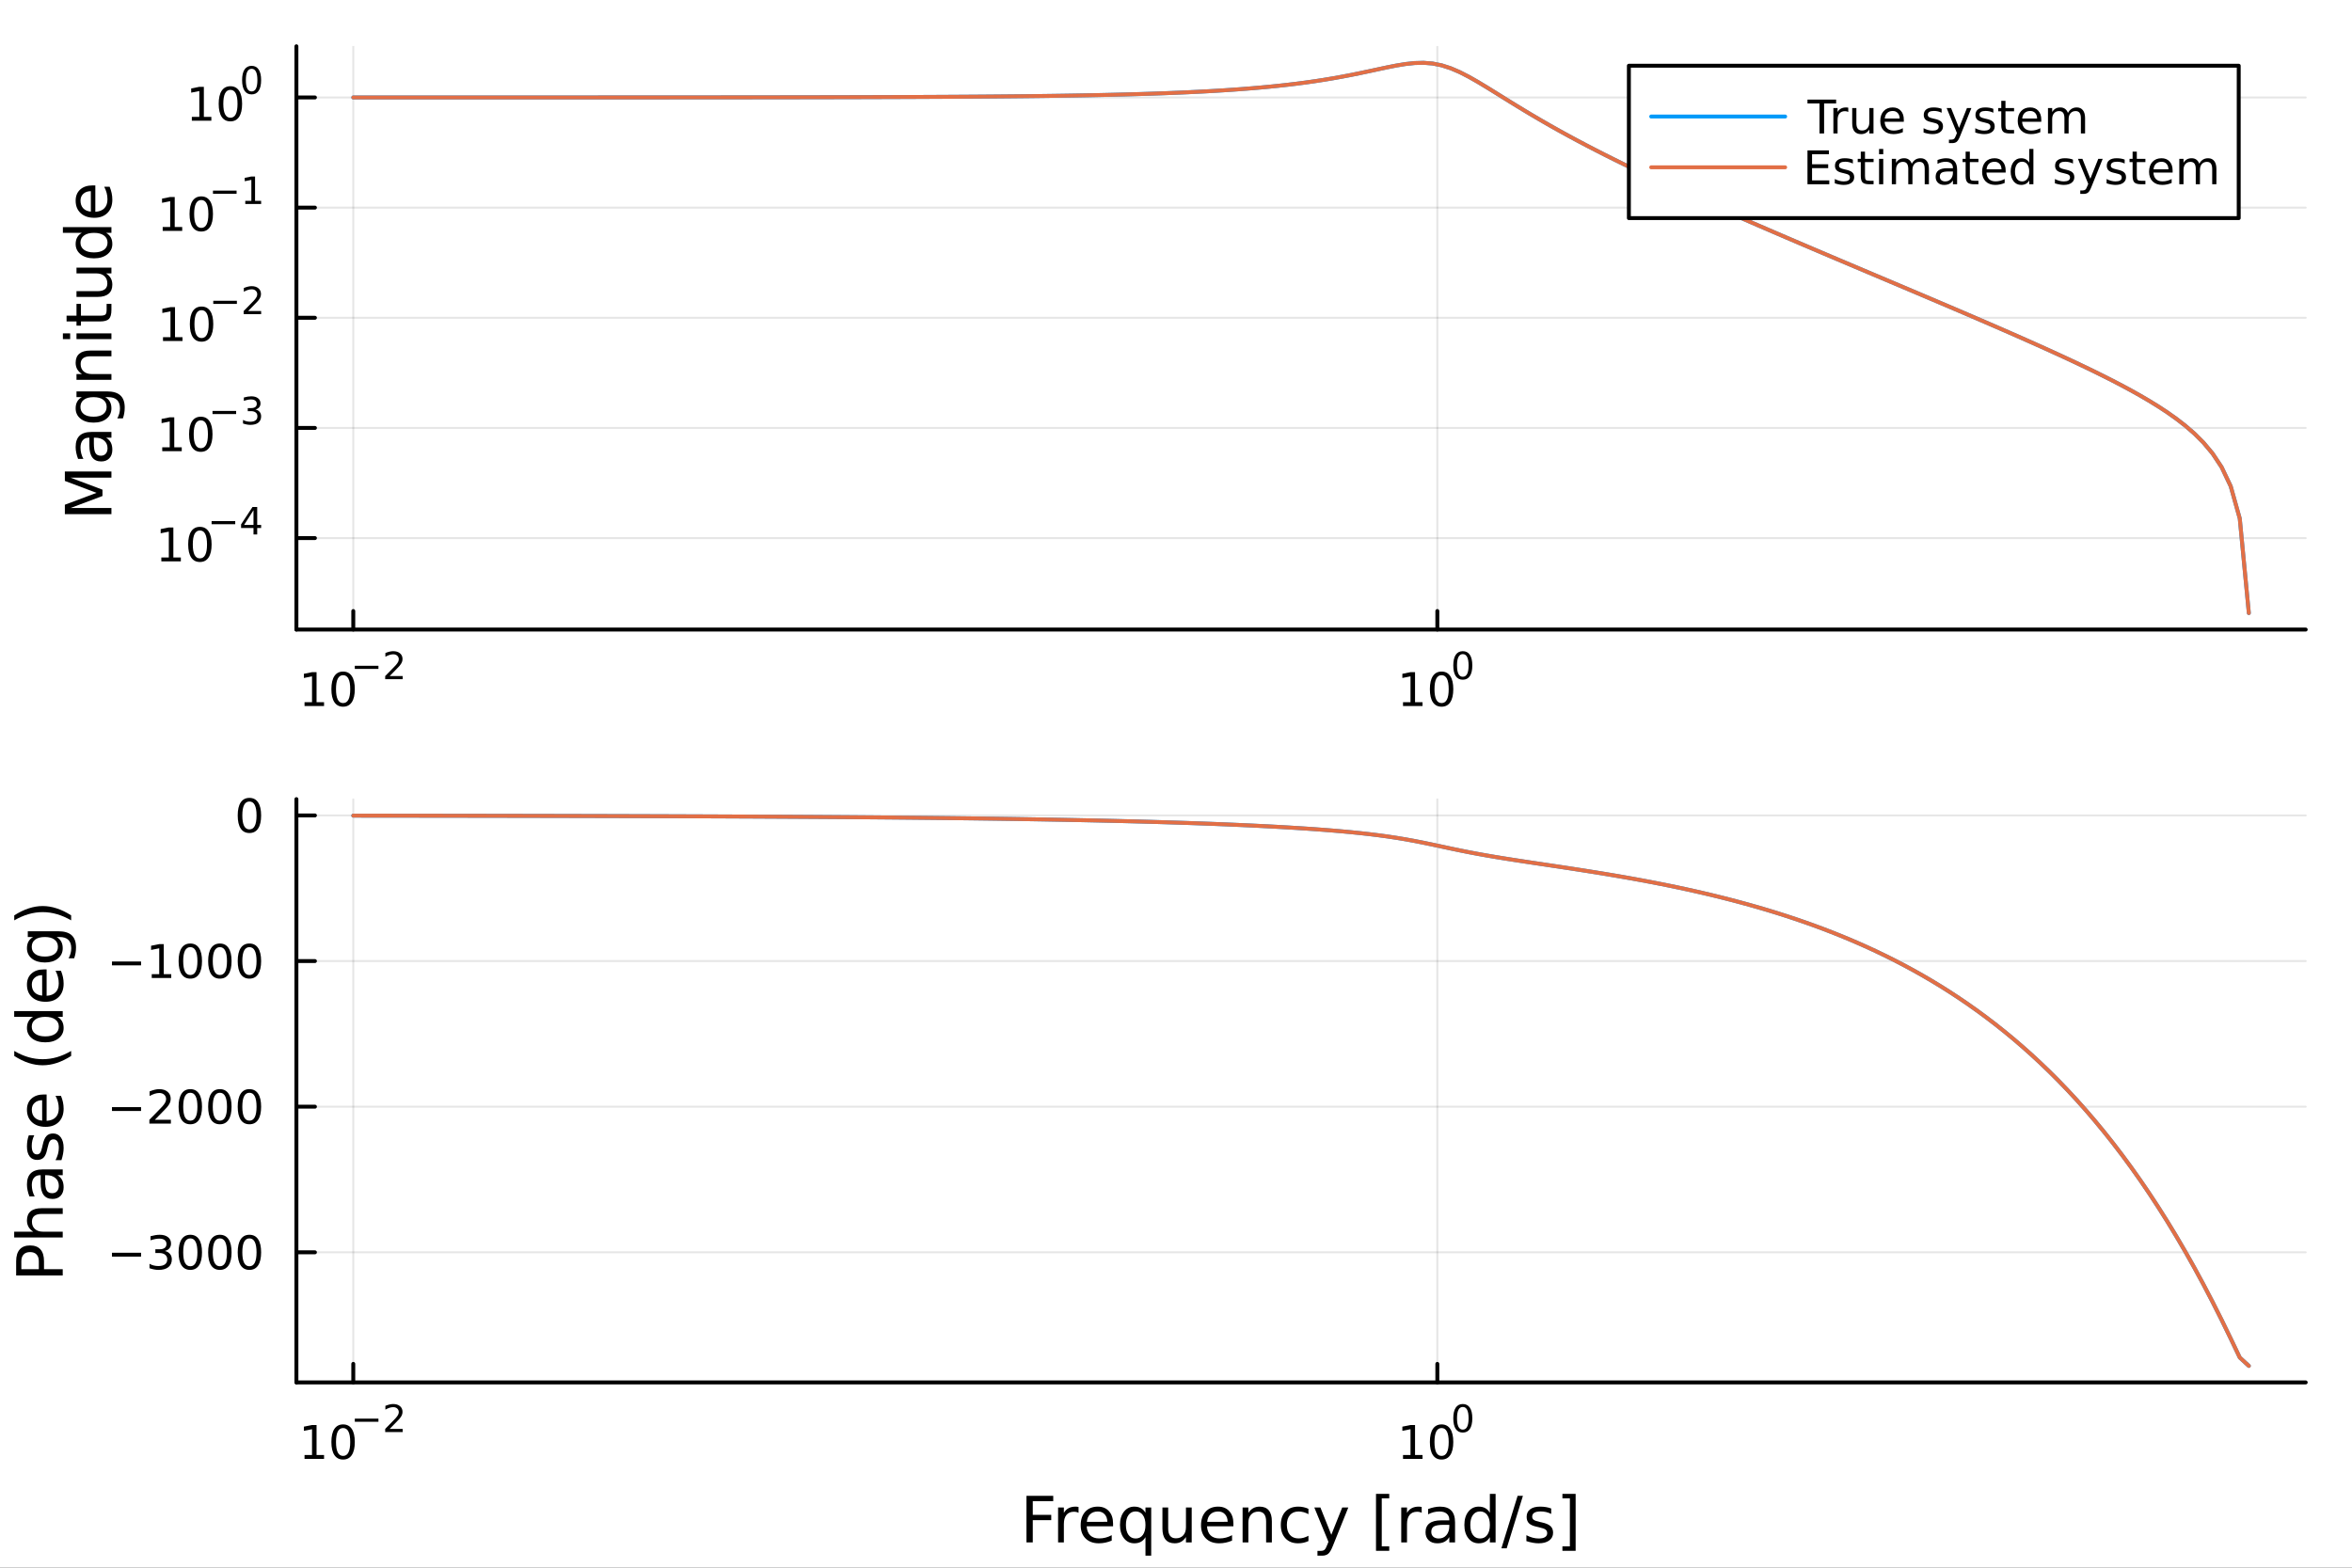 <?xml version="1.0" encoding="utf-8"?>
<svg xmlns="http://www.w3.org/2000/svg" xmlns:xlink="http://www.w3.org/1999/xlink" width="600" height="400" viewBox="0 0 2400 1600">
<rect x="0" y="0" width="2400" height="1600" fill="#333333" stroke="none"/>
<defs>
  <clipPath id="clip890">
    <rect x="0" y="0" width="2400" height="1600"/>
  </clipPath>
</defs>
<path clip-path="url(#clip890)" d="M0 1600 L2400 1600 L2400 0 L0 0  Z" fill="#ffffff" fill-rule="evenodd" fill-opacity="1"/>
<defs>
  <clipPath id="clip891">
    <rect x="480" y="0" width="1681" height="1600"/>
  </clipPath>
</defs>
<path clip-path="url(#clip890)" d="M302.458 642.531 L2352.76 642.531 L2352.76 47.244 L302.458 47.244  Z" fill="#ffffff" fill-rule="evenodd" fill-opacity="1"/>
<defs>
  <clipPath id="clip892">
    <rect x="302" y="47" width="2051" height="596"/>
  </clipPath>
</defs>
<polyline clip-path="url(#clip892)" style="stroke:#000000; stroke-linecap:round; stroke-linejoin:round; stroke-width:2; stroke-opacity:0.1; fill:none" points="360.486,642.531 360.486,47.244 "/>
<polyline clip-path="url(#clip892)" style="stroke:#000000; stroke-linecap:round; stroke-linejoin:round; stroke-width:2; stroke-opacity:0.1; fill:none" points="1466.67,642.531 1466.67,47.244 "/>
<polyline clip-path="url(#clip892)" style="stroke:#000000; stroke-linecap:round; stroke-linejoin:round; stroke-width:2; stroke-opacity:0.1; fill:none" points="302.458,549.179 2352.76,549.179 "/>
<polyline clip-path="url(#clip892)" style="stroke:#000000; stroke-linecap:round; stroke-linejoin:round; stroke-width:2; stroke-opacity:0.1; fill:none" points="302.458,436.752 2352.76,436.752 "/>
<polyline clip-path="url(#clip892)" style="stroke:#000000; stroke-linecap:round; stroke-linejoin:round; stroke-width:2; stroke-opacity:0.1; fill:none" points="302.458,324.326 2352.76,324.326 "/>
<polyline clip-path="url(#clip892)" style="stroke:#000000; stroke-linecap:round; stroke-linejoin:round; stroke-width:2; stroke-opacity:0.1; fill:none" points="302.458,211.899 2352.76,211.899 "/>
<polyline clip-path="url(#clip892)" style="stroke:#000000; stroke-linecap:round; stroke-linejoin:round; stroke-width:2; stroke-opacity:0.1; fill:none" points="302.458,99.472 2352.76,99.472 "/>
<polyline clip-path="url(#clip890)" style="stroke:#000000; stroke-linecap:round; stroke-linejoin:round; stroke-width:4; stroke-opacity:1; fill:none" points="302.458,642.531 2352.76,642.531 "/>
<polyline clip-path="url(#clip890)" style="stroke:#000000; stroke-linecap:round; stroke-linejoin:round; stroke-width:4; stroke-opacity:1; fill:none" points="360.486,642.531 360.486,623.633 "/>
<polyline clip-path="url(#clip890)" style="stroke:#000000; stroke-linecap:round; stroke-linejoin:round; stroke-width:4; stroke-opacity:1; fill:none" points="1466.67,642.531 1466.67,623.633 "/>
<path clip-path="url(#clip890)" d="M310.751 716.655 L318.39 716.655 L318.39 690.29 L310.08 691.957 L310.08 687.697 L318.344 686.031 L323.02 686.031 L323.02 716.655 L330.659 716.655 L330.659 720.591 L310.751 720.591 L310.751 716.655 Z" fill="#000000" fill-rule="nonzero" fill-opacity="1" /><path clip-path="url(#clip890)" d="M350.103 689.109 Q346.492 689.109 344.663 692.674 Q342.858 696.216 342.858 703.345 Q342.858 710.452 344.663 714.017 Q346.492 717.558 350.103 717.558 Q353.737 717.558 355.543 714.017 Q357.372 710.452 357.372 703.345 Q357.372 696.216 355.543 692.674 Q353.737 689.109 350.103 689.109 M350.103 685.406 Q355.913 685.406 358.969 690.012 Q362.047 694.595 362.047 703.345 Q362.047 712.072 358.969 716.679 Q355.913 721.262 350.103 721.262 Q344.293 721.262 341.214 716.679 Q338.159 712.072 338.159 703.345 Q338.159 694.595 341.214 690.012 Q344.293 685.406 350.103 685.406 Z" fill="#000000" fill-rule="nonzero" fill-opacity="1" /><path clip-path="url(#clip890)" d="M362.047 679.507 L386.159 679.507 L386.159 682.704 L362.047 682.704 L362.047 679.507 Z" fill="#000000" fill-rule="nonzero" fill-opacity="1" /><path clip-path="url(#clip890)" d="M397.632 689.983 L410.891 689.983 L410.891 693.18 L393.061 693.18 L393.061 689.983 Q395.224 687.745 398.948 683.983 Q402.691 680.203 403.65 679.112 Q405.475 677.062 406.189 675.651 Q406.923 674.222 406.923 672.849 Q406.923 670.611 405.343 669.2 Q403.782 667.79 401.262 667.79 Q399.475 667.79 397.481 668.41 Q395.506 669.031 393.25 670.291 L393.25 666.454 Q395.544 665.533 397.538 665.063 Q399.531 664.592 401.186 664.592 Q405.55 664.592 408.145 666.774 Q410.741 668.956 410.741 672.605 Q410.741 674.335 410.083 675.896 Q409.443 677.438 407.732 679.545 Q407.261 680.09 404.741 682.704 Q402.221 685.3 397.632 689.983 Z" fill="#000000" fill-rule="nonzero" fill-opacity="1" /><path clip-path="url(#clip890)" d="M1431.65 716.655 L1439.29 716.655 L1439.29 690.29 L1430.98 691.957 L1430.98 687.697 L1439.24 686.031 L1443.92 686.031 L1443.92 716.655 L1451.56 716.655 L1451.56 720.591 L1431.65 720.591 L1431.65 716.655 Z" fill="#000000" fill-rule="nonzero" fill-opacity="1" /><path clip-path="url(#clip890)" d="M1471 689.109 Q1467.39 689.109 1465.56 692.674 Q1463.76 696.216 1463.76 703.345 Q1463.76 710.452 1465.56 714.017 Q1467.39 717.558 1471 717.558 Q1474.64 717.558 1476.44 714.017 Q1478.27 710.452 1478.27 703.345 Q1478.27 696.216 1476.44 692.674 Q1474.64 689.109 1471 689.109 M1471 685.406 Q1476.81 685.406 1479.87 690.012 Q1482.95 694.595 1482.95 703.345 Q1482.95 712.072 1479.87 716.679 Q1476.81 721.262 1471 721.262 Q1465.19 721.262 1462.11 716.679 Q1459.06 712.072 1459.06 703.345 Q1459.06 694.595 1462.11 690.012 Q1465.19 685.406 1471 685.406 Z" fill="#000000" fill-rule="nonzero" fill-opacity="1" /><path clip-path="url(#clip890)" d="M1492.65 667.602 Q1489.72 667.602 1488.23 670.498 Q1486.76 673.376 1486.76 679.168 Q1486.76 684.942 1488.23 687.839 Q1489.72 690.716 1492.65 690.716 Q1495.6 690.716 1497.07 687.839 Q1498.56 684.942 1498.56 679.168 Q1498.56 673.376 1497.07 670.498 Q1495.6 667.602 1492.65 667.602 M1492.65 664.592 Q1497.37 664.592 1499.86 668.335 Q1502.36 672.059 1502.36 679.168 Q1502.36 686.259 1499.86 690.002 Q1497.37 693.726 1492.65 693.726 Q1487.93 693.726 1485.43 690.002 Q1482.95 686.259 1482.95 679.168 Q1482.95 672.059 1485.43 668.335 Q1487.93 664.592 1492.65 664.592 Z" fill="#000000" fill-rule="nonzero" fill-opacity="1" /><polyline clip-path="url(#clip890)" style="stroke:#000000; stroke-linecap:round; stroke-linejoin:round; stroke-width:4; stroke-opacity:1; fill:none" points="302.458,642.531 302.458,47.244 "/>
<polyline clip-path="url(#clip890)" style="stroke:#000000; stroke-linecap:round; stroke-linejoin:round; stroke-width:4; stroke-opacity:1; fill:none" points="302.458,549.179 321.356,549.179 "/>
<polyline clip-path="url(#clip890)" style="stroke:#000000; stroke-linecap:round; stroke-linejoin:round; stroke-width:4; stroke-opacity:1; fill:none" points="302.458,436.752 321.356,436.752 "/>
<polyline clip-path="url(#clip890)" style="stroke:#000000; stroke-linecap:round; stroke-linejoin:round; stroke-width:4; stroke-opacity:1; fill:none" points="302.458,324.326 321.356,324.326 "/>
<polyline clip-path="url(#clip890)" style="stroke:#000000; stroke-linecap:round; stroke-linejoin:round; stroke-width:4; stroke-opacity:1; fill:none" points="302.458,211.899 321.356,211.899 "/>
<polyline clip-path="url(#clip890)" style="stroke:#000000; stroke-linecap:round; stroke-linejoin:round; stroke-width:4; stroke-opacity:1; fill:none" points="302.458,99.472 321.356,99.472 "/>
<path clip-path="url(#clip890)" d="M164.626 568.971 L172.265 568.971 L172.265 542.606 L163.955 544.272 L163.955 540.013 L172.218 538.346 L176.894 538.346 L176.894 568.971 L184.533 568.971 L184.533 572.906 L164.626 572.906 L164.626 568.971 Z" fill="#000000" fill-rule="nonzero" fill-opacity="1" /><path clip-path="url(#clip890)" d="M203.978 541.425 Q200.366 541.425 198.538 544.99 Q196.732 548.532 196.732 555.661 Q196.732 562.768 198.538 566.332 Q200.366 569.874 203.978 569.874 Q207.612 569.874 209.417 566.332 Q211.246 562.768 211.246 555.661 Q211.246 548.532 209.417 544.99 Q207.612 541.425 203.978 541.425 M203.978 537.721 Q209.788 537.721 212.843 542.328 Q215.922 546.911 215.922 555.661 Q215.922 564.388 212.843 568.994 Q209.788 573.578 203.978 573.578 Q198.167 573.578 195.089 568.994 Q192.033 564.388 192.033 555.661 Q192.033 546.911 195.089 542.328 Q198.167 537.721 203.978 537.721 Z" fill="#000000" fill-rule="nonzero" fill-opacity="1" /><path clip-path="url(#clip890)" d="M215.922 531.823 L240.033 531.823 L240.033 535.02 L215.922 535.02 L215.922 531.823 Z" fill="#000000" fill-rule="nonzero" fill-opacity="1" /><path clip-path="url(#clip890)" d="M258.672 520.726 L249.08 535.716 L258.672 535.716 L258.672 520.726 M257.675 517.416 L262.452 517.416 L262.452 535.716 L266.458 535.716 L266.458 538.876 L262.452 538.876 L262.452 545.496 L258.672 545.496 L258.672 538.876 L245.996 538.876 L245.996 535.208 L257.675 517.416 Z" fill="#000000" fill-rule="nonzero" fill-opacity="1" /><path clip-path="url(#clip890)" d="M165.547 456.545 L173.186 456.545 L173.186 430.179 L164.876 431.846 L164.876 427.586 L173.14 425.92 L177.816 425.92 L177.816 456.545 L185.455 456.545 L185.455 460.48 L165.547 460.48 L165.547 456.545 Z" fill="#000000" fill-rule="nonzero" fill-opacity="1" /><path clip-path="url(#clip890)" d="M204.899 428.998 Q201.288 428.998 199.459 432.563 Q197.654 436.105 197.654 443.235 Q197.654 450.341 199.459 453.906 Q201.288 457.447 204.899 457.447 Q208.533 457.447 210.339 453.906 Q212.168 450.341 212.168 443.235 Q212.168 436.105 210.339 432.563 Q208.533 428.998 204.899 428.998 M204.899 425.295 Q210.709 425.295 213.765 429.901 Q216.844 434.485 216.844 443.235 Q216.844 451.961 213.765 456.568 Q210.709 461.151 204.899 461.151 Q199.089 461.151 196.01 456.568 Q192.955 451.961 192.955 443.235 Q192.955 434.485 196.01 429.901 Q199.089 425.295 204.899 425.295 Z" fill="#000000" fill-rule="nonzero" fill-opacity="1" /><path clip-path="url(#clip890)" d="M216.844 419.396 L240.955 419.396 L240.955 422.593 L216.844 422.593 L216.844 419.396 Z" fill="#000000" fill-rule="nonzero" fill-opacity="1" /><path clip-path="url(#clip890)" d="M260.666 417.929 Q263.393 418.512 264.916 420.355 Q266.458 422.199 266.458 424.907 Q266.458 429.063 263.6 431.339 Q260.741 433.615 255.475 433.615 Q253.707 433.615 251.826 433.257 Q249.964 432.919 247.97 432.223 L247.97 428.556 Q249.55 429.477 251.431 429.947 Q253.312 430.418 255.362 430.418 Q258.935 430.418 260.797 429.007 Q262.678 427.596 262.678 424.907 Q262.678 422.424 260.929 421.032 Q259.199 419.622 256.095 419.622 L252.823 419.622 L252.823 416.5 L256.246 416.5 Q259.048 416.5 260.534 415.39 Q262.02 414.262 262.02 412.155 Q262.02 409.992 260.478 408.845 Q258.954 407.679 256.095 407.679 Q254.534 407.679 252.748 408.017 Q250.961 408.356 248.817 409.071 L248.817 405.685 Q250.98 405.083 252.86 404.783 Q254.76 404.482 256.434 404.482 Q260.76 404.482 263.28 406.456 Q265.8 408.412 265.8 411.76 Q265.8 414.092 264.465 415.71 Q263.129 417.308 260.666 417.929 Z" fill="#000000" fill-rule="nonzero" fill-opacity="1" /><path clip-path="url(#clip890)" d="M166.319 344.118 L173.957 344.118 L173.957 317.752 L165.647 319.419 L165.647 315.16 L173.911 313.493 L178.587 313.493 L178.587 344.118 L186.226 344.118 L186.226 348.053 L166.319 348.053 L166.319 344.118 Z" fill="#000000" fill-rule="nonzero" fill-opacity="1" /><path clip-path="url(#clip890)" d="M205.67 316.572 Q202.059 316.572 200.23 320.137 Q198.425 323.678 198.425 330.808 Q198.425 337.914 200.23 341.479 Q202.059 345.021 205.67 345.021 Q209.304 345.021 211.11 341.479 Q212.939 337.914 212.939 330.808 Q212.939 323.678 211.11 320.137 Q209.304 316.572 205.67 316.572 M205.67 312.868 Q211.48 312.868 214.536 317.475 Q217.615 322.058 217.615 330.808 Q217.615 339.535 214.536 344.141 Q211.48 348.725 205.67 348.725 Q199.86 348.725 196.781 344.141 Q193.726 339.535 193.726 330.808 Q193.726 322.058 196.781 317.475 Q199.86 312.868 205.67 312.868 Z" fill="#000000" fill-rule="nonzero" fill-opacity="1" /><path clip-path="url(#clip890)" d="M217.615 306.97 L241.726 306.97 L241.726 310.167 L217.615 310.167 L217.615 306.97 Z" fill="#000000" fill-rule="nonzero" fill-opacity="1" /><path clip-path="url(#clip890)" d="M253.199 317.446 L266.458 317.446 L266.458 320.643 L248.629 320.643 L248.629 317.446 Q250.792 315.207 254.515 311.446 Q258.258 307.665 259.217 306.575 Q261.042 304.525 261.756 303.114 Q262.49 301.685 262.49 300.312 Q262.49 298.074 260.91 296.663 Q259.349 295.252 256.829 295.252 Q255.042 295.252 253.048 295.873 Q251.074 296.494 248.817 297.754 L248.817 293.917 Q251.111 292.995 253.105 292.525 Q255.099 292.055 256.754 292.055 Q261.117 292.055 263.712 294.237 Q266.308 296.418 266.308 300.067 Q266.308 301.797 265.65 303.358 Q265.01 304.901 263.299 307.007 Q262.829 307.553 260.308 310.167 Q257.788 312.762 253.199 317.446 Z" fill="#000000" fill-rule="nonzero" fill-opacity="1" /><path clip-path="url(#clip890)" d="M166.018 231.692 L173.657 231.692 L173.657 205.326 L165.346 206.993 L165.346 202.733 L173.61 201.067 L178.286 201.067 L178.286 231.692 L185.925 231.692 L185.925 235.627 L166.018 235.627 L166.018 231.692 Z" fill="#000000" fill-rule="nonzero" fill-opacity="1" /><path clip-path="url(#clip890)" d="M205.369 204.145 Q201.758 204.145 199.93 207.71 Q198.124 211.252 198.124 218.381 Q198.124 225.488 199.93 229.053 Q201.758 232.594 205.369 232.594 Q209.004 232.594 210.809 229.053 Q212.638 225.488 212.638 218.381 Q212.638 211.252 210.809 207.71 Q209.004 204.145 205.369 204.145 M205.369 200.442 Q211.179 200.442 214.235 205.048 Q217.314 209.631 217.314 218.381 Q217.314 227.108 214.235 231.715 Q211.179 236.298 205.369 236.298 Q199.559 236.298 196.48 231.715 Q193.425 227.108 193.425 218.381 Q193.425 209.631 196.48 205.048 Q199.559 200.442 205.369 200.442 Z" fill="#000000" fill-rule="nonzero" fill-opacity="1" /><path clip-path="url(#clip890)" d="M217.314 194.543 L241.425 194.543 L241.425 197.74 L217.314 197.74 L217.314 194.543 Z" fill="#000000" fill-rule="nonzero" fill-opacity="1" /><path clip-path="url(#clip890)" d="M250.284 205.019 L256.49 205.019 L256.49 183.597 L249.738 184.951 L249.738 181.49 L256.453 180.136 L260.252 180.136 L260.252 205.019 L266.458 205.019 L266.458 208.216 L250.284 208.216 L250.284 205.019 Z" fill="#000000" fill-rule="nonzero" fill-opacity="1" /><path clip-path="url(#clip890)" d="M195.753 119.265 L203.392 119.265 L203.392 92.899 L195.081 94.566 L195.081 90.307 L203.345 88.64 L208.021 88.64 L208.021 119.265 L215.66 119.265 L215.66 123.2 L195.753 123.2 L195.753 119.265 Z" fill="#000000" fill-rule="nonzero" fill-opacity="1" /><path clip-path="url(#clip890)" d="M235.104 91.719 Q231.493 91.719 229.665 95.284 Q227.859 98.825 227.859 105.955 Q227.859 113.061 229.665 116.626 Q231.493 120.168 235.104 120.168 Q238.739 120.168 240.544 116.626 Q242.373 113.061 242.373 105.955 Q242.373 98.825 240.544 95.284 Q238.739 91.719 235.104 91.719 M235.104 88.015 Q240.915 88.015 243.97 92.622 Q247.049 97.205 247.049 105.955 Q247.049 114.682 243.97 119.288 Q240.915 123.871 235.104 123.871 Q229.294 123.871 226.216 119.288 Q223.16 114.682 223.16 105.955 Q223.16 97.205 226.216 92.622 Q229.294 88.015 235.104 88.015 Z" fill="#000000" fill-rule="nonzero" fill-opacity="1" /><path clip-path="url(#clip890)" d="M256.754 70.211 Q253.82 70.211 252.334 73.108 Q250.867 75.985 250.867 81.778 Q250.867 87.552 252.334 90.448 Q253.82 93.326 256.754 93.326 Q259.706 93.326 261.173 90.448 Q262.659 87.552 262.659 81.778 Q262.659 75.985 261.173 73.108 Q259.706 70.211 256.754 70.211 M256.754 67.202 Q261.474 67.202 263.957 70.945 Q266.458 74.669 266.458 81.778 Q266.458 88.868 263.957 92.611 Q261.474 96.335 256.754 96.335 Q252.033 96.335 249.531 92.611 Q247.049 88.868 247.049 81.778 Q247.049 74.669 249.531 70.945 Q252.033 67.202 256.754 67.202 Z" fill="#000000" fill-rule="nonzero" fill-opacity="1" /><path clip-path="url(#clip890)" d="M66.179 524.719 L66.179 515.138 L98.516 503.012 L66.179 490.821 L66.179 481.241 L113.699 481.241 L113.699 487.511 L71.971 487.511 L104.564 499.765 L104.564 506.226 L71.971 518.48 L113.699 518.48 L113.699 524.719 L66.179 524.719 Z" fill="#000000" fill-rule="nonzero" fill-opacity="1" /><path clip-path="url(#clip890)" d="M95.779 452.531 Q95.779 459.629 97.402 462.366 Q99.026 465.104 102.941 465.104 Q106.06 465.104 107.906 463.067 Q109.72 460.998 109.72 457.465 Q109.72 452.595 106.283 449.667 Q102.813 446.707 97.084 446.707 L95.779 446.707 L95.779 452.531 M93.36 440.85 L113.699 440.85 L113.699 446.707 L108.288 446.707 Q111.534 448.712 113.094 451.704 Q114.622 454.696 114.622 459.024 Q114.622 464.499 111.566 467.746 Q108.479 470.96 103.323 470.96 Q97.307 470.96 94.251 466.95 Q91.196 462.908 91.196 454.919 L91.196 446.707 L90.623 446.707 Q86.581 446.707 84.385 449.38 Q82.156 452.022 82.156 456.828 Q82.156 459.884 82.889 462.78 Q83.621 465.677 85.085 468.35 L79.674 468.35 Q78.433 465.136 77.828 462.112 Q77.191 459.088 77.191 456.224 Q77.191 448.489 81.202 444.67 Q85.212 440.85 93.36 440.85 Z" fill="#000000" fill-rule="nonzero" fill-opacity="1" /><path clip-path="url(#clip890)" d="M95.461 405.33 Q89.095 405.33 85.594 407.972 Q82.093 410.581 82.093 415.324 Q82.093 420.035 85.594 422.676 Q89.095 425.286 95.461 425.286 Q101.795 425.286 105.296 422.676 Q108.797 420.035 108.797 415.324 Q108.797 410.581 105.296 407.972 Q101.795 405.33 95.461 405.33 M109.274 399.473 Q118.377 399.473 122.802 403.516 Q127.258 407.558 127.258 415.897 Q127.258 418.984 126.78 421.721 Q126.335 424.459 125.38 427.037 L119.682 427.037 Q121.083 424.459 121.751 421.944 Q122.42 419.43 122.42 416.82 Q122.42 411.059 119.396 408.194 Q116.404 405.33 110.325 405.33 L107.428 405.33 Q110.579 407.144 112.139 409.977 Q113.699 412.809 113.699 416.756 Q113.699 423.313 108.702 427.323 Q103.704 431.334 95.461 431.334 Q87.186 431.334 82.188 427.323 Q77.191 423.313 77.191 416.756 Q77.191 412.809 78.751 409.977 Q80.311 407.144 83.462 405.33 L78.051 405.33 L78.051 399.473 L109.274 399.473 Z" fill="#000000" fill-rule="nonzero" fill-opacity="1" /><path clip-path="url(#clip890)" d="M92.183 357.778 L113.699 357.778 L113.699 363.634 L92.374 363.634 Q87.313 363.634 84.798 365.608 Q82.284 367.581 82.284 371.528 Q82.284 376.27 85.308 379.008 Q88.331 381.745 93.551 381.745 L113.699 381.745 L113.699 387.633 L78.051 387.633 L78.051 381.745 L83.589 381.745 Q80.374 379.644 78.783 376.811 Q77.191 373.947 77.191 370.223 Q77.191 364.08 81.011 360.929 Q84.798 357.778 92.183 357.778 Z" fill="#000000" fill-rule="nonzero" fill-opacity="1" /><path clip-path="url(#clip890)" d="M78.051 346.097 L78.051 340.24 L113.699 340.24 L113.699 346.097 L78.051 346.097 M64.173 346.097 L64.173 340.24 L71.59 340.24 L71.59 346.097 L64.173 346.097 Z" fill="#000000" fill-rule="nonzero" fill-opacity="1" /><path clip-path="url(#clip890)" d="M67.929 322.194 L78.051 322.194 L78.051 310.131 L82.602 310.131 L82.602 322.194 L101.954 322.194 Q106.314 322.194 107.556 321.016 Q108.797 319.806 108.797 316.146 L108.797 310.131 L113.699 310.131 L113.699 316.146 Q113.699 322.926 111.184 325.504 Q108.638 328.082 101.954 328.082 L82.602 328.082 L82.602 332.379 L78.051 332.379 L78.051 328.082 L67.929 328.082 L67.929 322.194 Z" fill="#000000" fill-rule="nonzero" fill-opacity="1" /><path clip-path="url(#clip890)" d="M99.63 303.033 L78.051 303.033 L78.051 297.176 L99.408 297.176 Q104.468 297.176 107.015 295.203 Q109.529 293.23 109.529 289.283 Q109.529 284.54 106.505 281.803 Q103.482 279.034 98.262 279.034 L78.051 279.034 L78.051 273.178 L113.699 273.178 L113.699 279.034 L108.224 279.034 Q111.471 281.167 113.062 283.999 Q114.622 286.8 114.622 290.524 Q114.622 296.667 110.802 299.85 Q106.983 303.033 99.63 303.033 M77.191 288.296 L77.191 288.296 Z" fill="#000000" fill-rule="nonzero" fill-opacity="1" /><path clip-path="url(#clip890)" d="M83.462 237.657 L64.173 237.657 L64.173 231.801 L113.699 231.801 L113.699 237.657 L108.351 237.657 Q111.534 239.503 113.094 242.336 Q114.622 245.137 114.622 249.083 Q114.622 255.545 109.465 259.619 Q104.309 263.661 95.906 263.661 Q87.504 263.661 82.347 259.619 Q77.191 255.545 77.191 249.083 Q77.191 245.137 78.751 242.336 Q80.279 239.503 83.462 237.657 M95.906 257.614 Q102.368 257.614 106.06 254.972 Q109.72 252.298 109.72 247.651 Q109.72 243.004 106.06 240.331 Q102.368 237.657 95.906 237.657 Q89.445 237.657 85.785 240.331 Q82.093 243.004 82.093 247.651 Q82.093 252.298 85.785 254.972 Q89.445 257.614 95.906 257.614 Z" fill="#000000" fill-rule="nonzero" fill-opacity="1" /><path clip-path="url(#clip890)" d="M94.41 189.246 L97.275 189.246 L97.275 216.173 Q103.323 215.791 106.505 212.544 Q109.656 209.266 109.656 203.441 Q109.656 200.068 108.829 196.917 Q108.001 193.734 106.346 190.614 L111.884 190.614 Q113.221 193.766 113.921 197.076 Q114.622 200.386 114.622 203.791 Q114.622 212.322 109.656 217.319 Q104.691 222.284 96.225 222.284 Q87.472 222.284 82.347 217.573 Q77.191 212.831 77.191 204.81 Q77.191 197.617 81.838 193.447 Q86.453 189.246 94.41 189.246 M92.692 195.102 Q87.886 195.166 85.021 197.808 Q82.156 200.418 82.156 204.746 Q82.156 209.648 84.926 212.608 Q87.695 215.536 92.724 215.982 L92.692 195.102 Z" fill="#000000" fill-rule="nonzero" fill-opacity="1" /><polyline clip-path="url(#clip892)" style="stroke:#009af9; stroke-linecap:round; stroke-linejoin:round; stroke-width:4; stroke-opacity:1; fill:none" points="360.486,99.468 369.74,99.468 378.995,99.468 388.25,99.467 397.505,99.467 406.759,99.466 416.014,99.466 425.269,99.465 434.524,99.465 443.778,99.464 453.033,99.463 462.288,99.463 471.543,99.462 480.797,99.461 490.052,99.46 499.307,99.459 508.562,99.458 517.816,99.457 527.071,99.455 536.326,99.454 545.581,99.453 554.835,99.451 564.09,99.449 573.345,99.447 582.6,99.445 591.854,99.443 601.109,99.441 610.364,99.438 619.619,99.436 628.873,99.433 638.128,99.429 647.383,99.426 656.638,99.422 665.892,99.418 675.147,99.414 684.402,99.409 693.657,99.404 702.911,99.398 712.166,99.393 721.421,99.386 730.676,99.379 739.93,99.372 749.185,99.364 758.44,99.355 767.695,99.346 776.949,99.335 786.204,99.325 795.459,99.313 804.714,99.3 813.968,99.286 823.223,99.271 832.478,99.255 841.733,99.237 850.987,99.218 860.242,99.198 869.497,99.176 878.752,99.152 888.006,99.126 897.261,99.099 906.516,99.069 915.771,99.036 925.026,99.001 934.28,98.963 943.535,98.922 952.79,98.878 962.045,98.83 971.299,98.779 980.554,98.723 989.809,98.662 999.064,98.597 1008.32,98.526 1017.57,98.45 1026.83,98.368 1036.08,98.278 1045.34,98.182 1054.59,98.077 1063.85,97.964 1073.1,97.842 1082.36,97.71 1091.61,97.567 1100.87,97.412 1110.12,97.245 1119.38,97.063 1128.63,96.867 1137.88,96.654 1147.14,96.423 1156.39,96.174 1165.65,95.903 1174.9,95.61 1184.16,95.291 1193.41,94.946 1202.67,94.572 1211.92,94.166 1221.18,93.725 1230.43,93.246 1239.69,92.725 1248.94,92.159 1258.2,91.545 1267.45,90.876 1276.71,90.148 1285.96,89.357 1295.22,88.496 1304.47,87.558 1313.73,86.537 1322.98,85.427 1332.23,84.219 1341.49,82.908 1350.74,81.486 1360,79.948 1369.25,78.293 1378.51,76.521 1387.76,74.645 1397.02,72.686 1406.27,70.686 1415.53,68.716 1424.78,66.888 1434.04,65.362 1443.29,64.349 1452.55,64.092 1461.8,64.819 1471.06,66.672 1480.31,69.654 1489.57,73.631 1498.82,78.377 1508.07,83.648 1517.33,89.231 1526.58,94.962 1535.84,100.728 1545.09,106.457 1554.35,112.105 1563.6,117.648 1572.86,123.076 1582.11,128.387 1591.37,133.582 1600.62,138.667 1609.88,143.648 1619.13,148.531 1628.39,153.325 1637.64,158.036 1646.9,162.671 1656.15,167.236 1665.41,171.737 1674.66,176.18 1683.92,180.57 1693.17,184.911 1702.42,189.207 1711.68,193.462 1720.93,197.681 1730.19,201.865 1739.44,206.018 1748.7,210.144 1757.95,214.243 1767.21,218.319 1776.46,222.374 1785.72,226.409 1794.97,230.427 1804.23,234.429 1813.48,238.417 1822.74,242.392 1831.99,246.356 1841.25,250.31 1850.5,254.255 1859.76,258.192 1869.01,262.123 1878.26,266.048 1887.52,269.969 1896.77,273.887 1906.03,277.802 1915.28,281.717 1924.54,285.631 1933.79,289.546 1943.05,293.463 1952.3,297.382 1961.56,301.307 1970.81,305.236 1980.07,309.173 1989.32,313.117 1998.58,317.071 2007.83,321.037 2017.09,325.015 2026.34,329.009 2035.6,333.02 2044.85,337.051 2054.11,341.105 2063.36,345.185 2072.61,349.294 2081.87,353.438 2091.12,357.62 2100.38,361.847 2109.63,366.125 2118.89,370.462 2128.14,374.869 2137.4,379.356 2146.65,383.937 2155.91,388.629 2165.16,393.453 2174.42,398.436 2183.67,403.612 2192.93,409.023 2202.18,414.726 2211.44,420.799 2220.69,427.346 2229.95,434.52 2239.2,442.545 2248.45,451.775 2257.71,462.809 2266.96,476.779 2276.22,496.235 2285.47,529.207 2294.73,625.683 "/>
<polyline clip-path="url(#clip892)" style="stroke:#e26f46; stroke-linecap:round; stroke-linejoin:round; stroke-width:4; stroke-opacity:1; fill:none" points="360.486,99.468 369.74,99.468 378.995,99.468 388.25,99.467 397.505,99.467 406.759,99.466 416.014,99.466 425.269,99.465 434.524,99.465 443.778,99.464 453.033,99.463 462.288,99.463 471.543,99.462 480.797,99.461 490.052,99.46 499.307,99.459 508.562,99.458 517.816,99.457 527.071,99.455 536.326,99.454 545.581,99.453 554.835,99.451 564.09,99.449 573.345,99.447 582.6,99.445 591.854,99.443 601.109,99.441 610.364,99.438 619.619,99.436 628.873,99.433 638.128,99.429 647.383,99.426 656.638,99.422 665.892,99.418 675.147,99.414 684.402,99.409 693.657,99.404 702.911,99.398 712.166,99.393 721.421,99.386 730.676,99.379 739.93,99.372 749.185,99.364 758.44,99.355 767.695,99.346 776.949,99.335 786.204,99.325 795.459,99.313 804.714,99.3 813.968,99.286 823.223,99.271 832.478,99.255 841.733,99.237 850.987,99.218 860.242,99.198 869.497,99.176 878.752,99.152 888.006,99.126 897.261,99.099 906.516,99.069 915.771,99.036 925.026,99.001 934.28,98.963 943.535,98.922 952.79,98.878 962.045,98.83 971.299,98.779 980.554,98.723 989.809,98.662 999.064,98.597 1008.32,98.526 1017.57,98.45 1026.83,98.368 1036.08,98.278 1045.34,98.182 1054.59,98.077 1063.85,97.964 1073.1,97.842 1082.36,97.71 1091.61,97.567 1100.87,97.412 1110.12,97.245 1119.38,97.063 1128.63,96.867 1137.88,96.654 1147.14,96.423 1156.39,96.174 1165.65,95.903 1174.9,95.61 1184.16,95.291 1193.41,94.946 1202.67,94.572 1211.92,94.166 1221.18,93.725 1230.43,93.246 1239.69,92.725 1248.94,92.159 1258.2,91.545 1267.45,90.876 1276.71,90.148 1285.96,89.357 1295.22,88.496 1304.47,87.558 1313.73,86.537 1322.98,85.427 1332.23,84.219 1341.49,82.908 1350.74,81.486 1360,79.948 1369.25,78.293 1378.51,76.521 1387.76,74.645 1397.02,72.686 1406.27,70.686 1415.53,68.716 1424.78,66.888 1434.04,65.362 1443.29,64.349 1452.55,64.092 1461.8,64.819 1471.06,66.672 1480.31,69.654 1489.57,73.631 1498.82,78.377 1508.07,83.648 1517.33,89.231 1526.58,94.962 1535.84,100.728 1545.09,106.457 1554.35,112.105 1563.6,117.648 1572.86,123.076 1582.11,128.387 1591.37,133.582 1600.62,138.667 1609.88,143.648 1619.13,148.531 1628.39,153.325 1637.64,158.036 1646.9,162.671 1656.15,167.236 1665.41,171.737 1674.66,176.18 1683.92,180.57 1693.17,184.911 1702.42,189.207 1711.68,193.462 1720.93,197.681 1730.19,201.865 1739.44,206.018 1748.7,210.144 1757.95,214.243 1767.21,218.319 1776.46,222.374 1785.72,226.409 1794.97,230.427 1804.23,234.429 1813.48,238.417 1822.74,242.392 1831.99,246.356 1841.25,250.31 1850.5,254.255 1859.76,258.192 1869.01,262.123 1878.26,266.048 1887.52,269.969 1896.77,273.887 1906.03,277.802 1915.28,281.717 1924.54,285.631 1933.79,289.546 1943.05,293.463 1952.3,297.382 1961.56,301.307 1970.81,305.236 1980.07,309.173 1989.32,313.117 1998.58,317.071 2007.83,321.037 2017.09,325.015 2026.34,329.009 2035.6,333.02 2044.85,337.051 2054.11,341.105 2063.36,345.185 2072.61,349.294 2081.87,353.438 2091.12,357.62 2100.38,361.847 2109.63,366.125 2118.89,370.462 2128.14,374.869 2137.4,379.356 2146.65,383.937 2155.91,388.629 2165.16,393.453 2174.42,398.436 2183.67,403.612 2192.93,409.023 2202.18,414.726 2211.44,420.799 2220.69,427.346 2229.95,434.52 2239.2,442.545 2248.45,451.775 2257.71,462.809 2266.96,476.779 2276.22,496.235 2285.47,529.207 2294.73,625.683 "/>
<path clip-path="url(#clip890)" d="M1662.12 222.607 L2284.41 222.607 L2284.41 67.087 L1662.12 67.087  Z" fill="#ffffff" fill-rule="evenodd" fill-opacity="1"/>
<polyline clip-path="url(#clip890)" style="stroke:#000000; stroke-linecap:round; stroke-linejoin:round; stroke-width:4; stroke-opacity:1; fill:none" points="1662.12,222.607 2284.41,222.607 2284.41,67.087 1662.12,67.087 1662.12,222.607 "/>
<polyline clip-path="url(#clip890)" style="stroke:#009af9; stroke-linecap:round; stroke-linejoin:round; stroke-width:4; stroke-opacity:1; fill:none" points="1684.9,118.927 1821.58,118.927 "/>
<path clip-path="url(#clip890)" d="M1844.37 101.647 L1873.6 101.647 L1873.6 105.582 L1861.33 105.582 L1861.33 136.207 L1856.63 136.207 L1856.63 105.582 L1844.37 105.582 L1844.37 101.647 Z" fill="#000000" fill-rule="nonzero" fill-opacity="1" /><path clip-path="url(#clip890)" d="M1885.99 114.263 Q1885.27 113.846 1884.41 113.661 Q1883.58 113.452 1882.56 113.452 Q1878.95 113.452 1877 115.814 Q1875.08 118.152 1875.08 122.55 L1875.08 136.207 L1870.8 136.207 L1870.8 110.281 L1875.08 110.281 L1875.08 114.309 Q1876.43 111.948 1878.58 110.814 Q1880.73 109.656 1883.81 109.656 Q1884.25 109.656 1884.78 109.726 Q1885.31 109.772 1885.96 109.888 L1885.99 114.263 Z" fill="#000000" fill-rule="nonzero" fill-opacity="1" /><path clip-path="url(#clip890)" d="M1890.01 125.976 L1890.01 110.281 L1894.27 110.281 L1894.27 125.814 Q1894.27 129.494 1895.71 131.346 Q1897.14 133.175 1900.01 133.175 Q1903.46 133.175 1905.45 130.976 Q1907.47 128.776 1907.47 124.98 L1907.47 110.281 L1911.73 110.281 L1911.73 136.207 L1907.47 136.207 L1907.47 132.226 Q1905.92 134.587 1903.86 135.744 Q1901.82 136.878 1899.11 136.878 Q1894.64 136.878 1892.33 134.101 Q1890.01 131.323 1890.01 125.976 M1900.73 109.656 L1900.73 109.656 Z" fill="#000000" fill-rule="nonzero" fill-opacity="1" /><path clip-path="url(#clip890)" d="M1942.67 122.179 L1942.67 124.263 L1923.09 124.263 Q1923.37 128.661 1925.73 130.976 Q1928.11 133.267 1932.35 133.267 Q1934.8 133.267 1937.1 132.665 Q1939.41 132.063 1941.68 130.86 L1941.68 134.888 Q1939.39 135.86 1936.98 136.369 Q1934.57 136.878 1932.1 136.878 Q1925.89 136.878 1922.26 133.267 Q1918.65 129.656 1918.65 123.499 Q1918.65 117.133 1922.07 113.406 Q1925.52 109.656 1931.36 109.656 Q1936.59 109.656 1939.62 113.036 Q1942.67 116.392 1942.67 122.179 M1938.42 120.929 Q1938.37 117.434 1936.45 115.351 Q1934.55 113.267 1931.4 113.267 Q1927.84 113.267 1925.68 115.281 Q1923.55 117.295 1923.23 120.952 L1938.42 120.929 Z" fill="#000000" fill-rule="nonzero" fill-opacity="1" /><path clip-path="url(#clip890)" d="M1981.26 111.045 L1981.26 115.073 Q1979.46 114.147 1977.51 113.684 Q1975.57 113.221 1973.48 113.221 Q1970.31 113.221 1968.72 114.193 Q1967.14 115.165 1967.14 117.11 Q1967.14 118.591 1968.28 119.448 Q1969.41 120.281 1972.84 121.045 L1974.3 121.369 Q1978.83 122.341 1980.73 124.124 Q1982.65 125.883 1982.65 129.054 Q1982.65 132.665 1979.78 134.772 Q1976.93 136.878 1971.93 136.878 Q1969.85 136.878 1967.58 136.462 Q1965.34 136.068 1962.84 135.258 L1962.84 130.86 Q1965.2 132.087 1967.49 132.712 Q1969.78 133.313 1972.03 133.313 Q1975.04 133.313 1976.66 132.295 Q1978.28 131.253 1978.28 129.378 Q1978.28 127.642 1977.1 126.716 Q1975.94 125.79 1971.98 124.934 L1970.5 124.587 Q1966.54 123.753 1964.78 122.04 Q1963.02 120.304 1963.02 117.295 Q1963.02 113.638 1965.61 111.647 Q1968.21 109.656 1972.98 109.656 Q1975.34 109.656 1977.42 110.003 Q1979.5 110.351 1981.26 111.045 Z" fill="#000000" fill-rule="nonzero" fill-opacity="1" /><path clip-path="url(#clip890)" d="M2000.22 138.614 Q1998.42 143.244 1996.7 144.656 Q1994.99 146.068 1992.12 146.068 L1988.72 146.068 L1988.72 142.503 L1991.22 142.503 Q1992.98 142.503 1993.95 141.67 Q1994.92 140.837 1996.1 137.735 L1996.86 135.79 L1986.38 110.281 L1990.89 110.281 L1998.99 130.559 L2007.1 110.281 L2011.61 110.281 L2000.22 138.614 Z" fill="#000000" fill-rule="nonzero" fill-opacity="1" /><path clip-path="url(#clip890)" d="M2034.02 111.045 L2034.02 115.073 Q2032.21 114.147 2030.27 113.684 Q2028.32 113.221 2026.24 113.221 Q2023.07 113.221 2021.47 114.193 Q2019.9 115.165 2019.9 117.11 Q2019.9 118.591 2021.03 119.448 Q2022.17 120.281 2025.59 121.045 L2027.05 121.369 Q2031.59 122.341 2033.48 124.124 Q2035.41 125.883 2035.41 129.054 Q2035.41 132.665 2032.54 134.772 Q2029.69 136.878 2024.69 136.878 Q2022.61 136.878 2020.34 136.462 Q2018.09 136.068 2015.59 135.258 L2015.59 130.86 Q2017.95 132.087 2020.24 132.712 Q2022.54 133.313 2024.78 133.313 Q2027.79 133.313 2029.41 132.295 Q2031.03 131.253 2031.03 129.378 Q2031.03 127.642 2029.85 126.716 Q2028.69 125.79 2024.73 124.934 L2023.25 124.587 Q2019.29 123.753 2017.54 122.04 Q2015.78 120.304 2015.78 117.295 Q2015.78 113.638 2018.37 111.647 Q2020.96 109.656 2025.73 109.656 Q2028.09 109.656 2030.17 110.003 Q2032.26 110.351 2034.02 111.045 Z" fill="#000000" fill-rule="nonzero" fill-opacity="1" /><path clip-path="url(#clip890)" d="M2046.4 102.92 L2046.4 110.281 L2055.17 110.281 L2055.17 113.591 L2046.4 113.591 L2046.4 127.665 Q2046.4 130.837 2047.26 131.739 Q2048.14 132.642 2050.8 132.642 L2055.17 132.642 L2055.17 136.207 L2050.8 136.207 Q2045.87 136.207 2043.99 134.378 Q2042.12 132.526 2042.12 127.665 L2042.12 113.591 L2038.99 113.591 L2038.99 110.281 L2042.12 110.281 L2042.12 102.92 L2046.4 102.92 Z" fill="#000000" fill-rule="nonzero" fill-opacity="1" /><path clip-path="url(#clip890)" d="M2082.95 122.179 L2082.95 124.263 L2063.37 124.263 Q2063.65 128.661 2066.01 130.976 Q2068.39 133.267 2072.63 133.267 Q2075.08 133.267 2077.37 132.665 Q2079.69 132.063 2081.96 130.86 L2081.96 134.888 Q2079.66 135.86 2077.26 136.369 Q2074.85 136.878 2072.37 136.878 Q2066.17 136.878 2062.54 133.267 Q2058.92 129.656 2058.92 123.499 Q2058.92 117.133 2062.35 113.406 Q2065.8 109.656 2071.63 109.656 Q2076.86 109.656 2079.9 113.036 Q2082.95 116.392 2082.95 122.179 M2078.69 120.929 Q2078.65 117.434 2076.73 115.351 Q2074.83 113.267 2071.68 113.267 Q2068.11 113.267 2065.96 115.281 Q2063.83 117.295 2063.51 120.952 L2078.69 120.929 Z" fill="#000000" fill-rule="nonzero" fill-opacity="1" /><path clip-path="url(#clip890)" d="M2110.13 115.258 Q2111.72 112.388 2113.95 111.022 Q2116.17 109.656 2119.18 109.656 Q2123.23 109.656 2125.43 112.503 Q2127.63 115.327 2127.63 120.559 L2127.63 136.207 L2123.35 136.207 L2123.35 120.698 Q2123.35 116.971 2122.03 115.165 Q2120.71 113.36 2118 113.36 Q2114.69 113.36 2112.77 115.559 Q2110.85 117.758 2110.85 121.554 L2110.85 136.207 L2106.56 136.207 L2106.56 120.698 Q2106.56 116.948 2105.24 115.165 Q2103.92 113.36 2101.17 113.36 Q2097.91 113.36 2095.98 115.582 Q2094.06 117.781 2094.06 121.554 L2094.06 136.207 L2089.78 136.207 L2089.78 110.281 L2094.06 110.281 L2094.06 114.309 Q2095.52 111.925 2097.56 110.79 Q2099.6 109.656 2102.4 109.656 Q2105.22 109.656 2107.19 111.091 Q2109.18 112.527 2110.13 115.258 Z" fill="#000000" fill-rule="nonzero" fill-opacity="1" /><polyline clip-path="url(#clip890)" style="stroke:#e26f46; stroke-linecap:round; stroke-linejoin:round; stroke-width:4; stroke-opacity:1; fill:none" points="1684.9,170.767 1821.58,170.767 "/>
<path clip-path="url(#clip890)" d="M1844.37 153.487 L1866.22 153.487 L1866.22 157.422 L1849.04 157.422 L1849.04 167.654 L1865.5 167.654 L1865.5 171.589 L1849.04 171.589 L1849.04 184.112 L1866.63 184.112 L1866.63 188.047 L1844.37 188.047 L1844.37 153.487 Z" fill="#000000" fill-rule="nonzero" fill-opacity="1" /><path clip-path="url(#clip890)" d="M1890.66 162.885 L1890.66 166.913 Q1888.86 165.987 1886.91 165.524 Q1884.97 165.061 1882.88 165.061 Q1879.71 165.061 1878.12 166.033 Q1876.54 167.005 1876.54 168.95 Q1876.54 170.431 1877.68 171.288 Q1878.81 172.121 1882.24 172.885 L1883.69 173.209 Q1888.23 174.181 1890.13 175.964 Q1892.05 177.723 1892.05 180.894 Q1892.05 184.505 1889.18 186.612 Q1886.33 188.718 1881.33 188.718 Q1879.25 188.718 1876.98 188.302 Q1874.74 187.908 1872.24 187.098 L1872.24 182.7 Q1874.6 183.927 1876.89 184.552 Q1879.18 185.153 1881.43 185.153 Q1884.43 185.153 1886.05 184.135 Q1887.68 183.093 1887.68 181.218 Q1887.68 179.482 1886.49 178.556 Q1885.34 177.63 1881.38 176.774 L1879.9 176.427 Q1875.94 175.593 1874.18 173.88 Q1872.42 172.144 1872.42 169.135 Q1872.42 165.478 1875.01 163.487 Q1877.61 161.496 1882.37 161.496 Q1884.74 161.496 1886.82 161.843 Q1888.9 162.191 1890.66 162.885 Z" fill="#000000" fill-rule="nonzero" fill-opacity="1" /><path clip-path="url(#clip890)" d="M1903.05 154.76 L1903.05 162.121 L1911.82 162.121 L1911.82 165.431 L1903.05 165.431 L1903.05 179.505 Q1903.05 182.677 1903.9 183.579 Q1904.78 184.482 1907.44 184.482 L1911.82 184.482 L1911.82 188.047 L1907.44 188.047 Q1902.51 188.047 1900.64 186.218 Q1898.76 184.366 1898.76 179.505 L1898.76 165.431 L1895.64 165.431 L1895.64 162.121 L1898.76 162.121 L1898.76 154.76 L1903.05 154.76 Z" fill="#000000" fill-rule="nonzero" fill-opacity="1" /><path clip-path="url(#clip890)" d="M1917.42 162.121 L1921.68 162.121 L1921.68 188.047 L1917.42 188.047 L1917.42 162.121 M1917.42 152.029 L1921.68 152.029 L1921.68 157.422 L1917.42 157.422 L1917.42 152.029 Z" fill="#000000" fill-rule="nonzero" fill-opacity="1" /><path clip-path="url(#clip890)" d="M1950.78 167.098 Q1952.37 164.228 1954.6 162.862 Q1956.82 161.496 1959.83 161.496 Q1963.88 161.496 1966.08 164.343 Q1968.28 167.167 1968.28 172.399 L1968.28 188.047 L1963.99 188.047 L1963.99 172.538 Q1963.99 168.811 1962.67 167.005 Q1961.36 165.2 1958.65 165.2 Q1955.34 165.2 1953.42 167.399 Q1951.49 169.598 1951.49 173.394 L1951.49 188.047 L1947.21 188.047 L1947.21 172.538 Q1947.21 168.788 1945.89 167.005 Q1944.57 165.2 1941.82 165.2 Q1938.55 165.2 1936.63 167.422 Q1934.71 169.621 1934.71 173.394 L1934.71 188.047 L1930.43 188.047 L1930.43 162.121 L1934.71 162.121 L1934.71 166.149 Q1936.17 163.765 1938.21 162.63 Q1940.24 161.496 1943.05 161.496 Q1945.87 161.496 1947.84 162.931 Q1949.83 164.367 1950.78 167.098 Z" fill="#000000" fill-rule="nonzero" fill-opacity="1" /><path clip-path="url(#clip890)" d="M1988.55 175.015 Q1983.39 175.015 1981.4 176.195 Q1979.41 177.376 1979.41 180.223 Q1979.41 182.491 1980.89 183.834 Q1982.4 185.153 1984.97 185.153 Q1988.51 185.153 1990.64 182.653 Q1992.79 180.13 1992.79 175.964 L1992.79 175.015 L1988.55 175.015 M1997.05 173.255 L1997.05 188.047 L1992.79 188.047 L1992.79 184.112 Q1991.33 186.473 1989.16 187.607 Q1986.98 188.718 1983.83 188.718 Q1979.85 188.718 1977.49 186.496 Q1975.15 184.251 1975.15 180.501 Q1975.15 176.126 1978.07 173.904 Q1981.01 171.681 1986.82 171.681 L1992.79 171.681 L1992.79 171.265 Q1992.79 168.325 1990.85 166.728 Q1988.92 165.107 1985.43 165.107 Q1983.21 165.107 1981.1 165.64 Q1978.99 166.172 1977.05 167.237 L1977.05 163.302 Q1979.39 162.399 1981.59 161.959 Q1983.79 161.496 1985.87 161.496 Q1991.49 161.496 1994.27 164.413 Q1997.05 167.329 1997.05 173.255 Z" fill="#000000" fill-rule="nonzero" fill-opacity="1" /><path clip-path="url(#clip890)" d="M2010.04 154.76 L2010.04 162.121 L2018.81 162.121 L2018.81 165.431 L2010.04 165.431 L2010.04 179.505 Q2010.04 182.677 2010.89 183.579 Q2011.77 184.482 2014.43 184.482 L2018.81 184.482 L2018.81 188.047 L2014.43 188.047 Q2009.5 188.047 2007.63 186.218 Q2005.75 184.366 2005.75 179.505 L2005.75 165.431 L2002.63 165.431 L2002.63 162.121 L2005.75 162.121 L2005.75 154.76 L2010.04 154.76 Z" fill="#000000" fill-rule="nonzero" fill-opacity="1" /><path clip-path="url(#clip890)" d="M2046.59 174.019 L2046.59 176.103 L2027 176.103 Q2027.28 180.501 2029.64 182.816 Q2032.03 185.107 2036.26 185.107 Q2038.72 185.107 2041.01 184.505 Q2043.32 183.903 2045.59 182.7 L2045.59 186.728 Q2043.3 187.7 2040.89 188.209 Q2038.48 188.718 2036.01 188.718 Q2029.8 188.718 2026.17 185.107 Q2022.56 181.496 2022.56 175.339 Q2022.56 168.973 2025.98 165.246 Q2029.43 161.496 2035.27 161.496 Q2040.5 161.496 2043.53 164.876 Q2046.59 168.232 2046.59 174.019 M2042.33 172.769 Q2042.28 169.274 2040.36 167.191 Q2038.46 165.107 2035.31 165.107 Q2031.75 165.107 2029.6 167.121 Q2027.47 169.135 2027.14 172.792 L2042.33 172.769 Z" fill="#000000" fill-rule="nonzero" fill-opacity="1" /><path clip-path="url(#clip890)" d="M2070.64 166.056 L2070.64 152.029 L2074.9 152.029 L2074.9 188.047 L2070.64 188.047 L2070.64 184.158 Q2069.29 186.473 2067.23 187.607 Q2065.2 188.718 2062.33 188.718 Q2057.63 188.718 2054.67 184.968 Q2051.73 181.218 2051.73 175.107 Q2051.73 168.996 2054.67 165.246 Q2057.63 161.496 2062.33 161.496 Q2065.2 161.496 2067.23 162.63 Q2069.29 163.742 2070.64 166.056 M2056.12 175.107 Q2056.12 179.806 2058.04 182.491 Q2059.99 185.153 2063.37 185.153 Q2066.75 185.153 2068.69 182.491 Q2070.64 179.806 2070.64 175.107 Q2070.64 170.408 2068.69 167.746 Q2066.75 165.061 2063.37 165.061 Q2059.99 165.061 2058.04 167.746 Q2056.12 170.408 2056.12 175.107 Z" fill="#000000" fill-rule="nonzero" fill-opacity="1" /><path clip-path="url(#clip890)" d="M2115.27 162.885 L2115.27 166.913 Q2113.46 165.987 2111.52 165.524 Q2109.57 165.061 2107.49 165.061 Q2104.32 165.061 2102.72 166.033 Q2101.15 167.005 2101.15 168.95 Q2101.15 170.431 2102.28 171.288 Q2103.41 172.121 2106.84 172.885 L2108.3 173.209 Q2112.84 174.181 2114.73 175.964 Q2116.66 177.723 2116.66 180.894 Q2116.66 184.505 2113.79 186.612 Q2110.94 188.718 2105.94 188.718 Q2103.85 188.718 2101.59 188.302 Q2099.34 187.908 2096.84 187.098 L2096.84 182.7 Q2099.2 183.927 2101.49 184.552 Q2103.79 185.153 2106.03 185.153 Q2109.04 185.153 2110.66 184.135 Q2112.28 183.093 2112.28 181.218 Q2112.28 179.482 2111.1 178.556 Q2109.94 177.63 2105.98 176.774 L2104.5 176.427 Q2100.54 175.593 2098.79 173.88 Q2097.03 172.144 2097.03 169.135 Q2097.03 165.478 2099.62 163.487 Q2102.21 161.496 2106.98 161.496 Q2109.34 161.496 2111.42 161.843 Q2113.51 162.191 2115.27 162.885 Z" fill="#000000" fill-rule="nonzero" fill-opacity="1" /><path clip-path="url(#clip890)" d="M2134.22 190.454 Q2132.42 195.084 2130.71 196.496 Q2128.99 197.908 2126.12 197.908 L2122.72 197.908 L2122.72 194.343 L2125.22 194.343 Q2126.98 194.343 2127.95 193.51 Q2128.92 192.677 2130.1 189.575 L2130.87 187.63 L2120.38 162.121 L2124.9 162.121 L2133 182.399 L2141.1 162.121 L2145.61 162.121 L2134.22 190.454 Z" fill="#000000" fill-rule="nonzero" fill-opacity="1" /><path clip-path="url(#clip890)" d="M2168.02 162.885 L2168.02 166.913 Q2166.22 165.987 2164.27 165.524 Q2162.33 165.061 2160.24 165.061 Q2157.07 165.061 2155.47 166.033 Q2153.9 167.005 2153.9 168.95 Q2153.9 170.431 2155.03 171.288 Q2156.17 172.121 2159.6 172.885 L2161.05 173.209 Q2165.59 174.181 2167.49 175.964 Q2169.41 177.723 2169.41 180.894 Q2169.41 184.505 2166.54 186.612 Q2163.69 188.718 2158.69 188.718 Q2156.61 188.718 2154.34 188.302 Q2152.1 187.908 2149.6 187.098 L2149.6 182.7 Q2151.96 183.927 2154.25 184.552 Q2156.54 185.153 2158.78 185.153 Q2161.79 185.153 2163.41 184.135 Q2165.03 183.093 2165.03 181.218 Q2165.03 179.482 2163.85 178.556 Q2162.7 177.63 2158.74 176.774 L2157.26 176.427 Q2153.3 175.593 2151.54 173.88 Q2149.78 172.144 2149.78 169.135 Q2149.78 165.478 2152.37 163.487 Q2154.97 161.496 2159.73 161.496 Q2162.1 161.496 2164.18 161.843 Q2166.26 162.191 2168.02 162.885 Z" fill="#000000" fill-rule="nonzero" fill-opacity="1" /><path clip-path="url(#clip890)" d="M2180.41 154.76 L2180.41 162.121 L2189.18 162.121 L2189.18 165.431 L2180.41 165.431 L2180.41 179.505 Q2180.41 182.677 2181.26 183.579 Q2182.14 184.482 2184.8 184.482 L2189.18 184.482 L2189.18 188.047 L2184.8 188.047 Q2179.87 188.047 2178 186.218 Q2176.12 184.366 2176.12 179.505 L2176.12 165.431 L2173 165.431 L2173 162.121 L2176.12 162.121 L2176.12 154.76 L2180.41 154.76 Z" fill="#000000" fill-rule="nonzero" fill-opacity="1" /><path clip-path="url(#clip890)" d="M2216.96 174.019 L2216.96 176.103 L2197.37 176.103 Q2197.65 180.501 2200.01 182.816 Q2202.4 185.107 2206.63 185.107 Q2209.09 185.107 2211.38 184.505 Q2213.69 183.903 2215.96 182.7 L2215.96 186.728 Q2213.67 187.7 2211.26 188.209 Q2208.85 188.718 2206.38 188.718 Q2200.17 188.718 2196.54 185.107 Q2192.93 181.496 2192.93 175.339 Q2192.93 168.973 2196.35 165.246 Q2199.8 161.496 2205.64 161.496 Q2210.87 161.496 2213.9 164.876 Q2216.96 168.232 2216.96 174.019 M2212.7 172.769 Q2212.65 169.274 2210.73 167.191 Q2208.83 165.107 2205.68 165.107 Q2202.12 165.107 2199.97 167.121 Q2197.84 169.135 2197.51 172.792 L2212.7 172.769 Z" fill="#000000" fill-rule="nonzero" fill-opacity="1" /><path clip-path="url(#clip890)" d="M2244.13 167.098 Q2245.73 164.228 2247.95 162.862 Q2250.17 161.496 2253.18 161.496 Q2257.23 161.496 2259.43 164.343 Q2261.63 167.167 2261.63 172.399 L2261.63 188.047 L2257.35 188.047 L2257.35 172.538 Q2257.35 168.811 2256.03 167.005 Q2254.71 165.2 2252 165.2 Q2248.69 165.2 2246.77 167.399 Q2244.85 169.598 2244.85 173.394 L2244.85 188.047 L2240.57 188.047 L2240.57 172.538 Q2240.57 168.788 2239.25 167.005 Q2237.93 165.2 2235.17 165.2 Q2231.91 165.2 2229.99 167.422 Q2228.07 169.621 2228.07 173.394 L2228.07 188.047 L2223.78 188.047 L2223.78 162.121 L2228.07 162.121 L2228.07 166.149 Q2229.53 163.765 2231.56 162.63 Q2233.6 161.496 2236.4 161.496 Q2239.22 161.496 2241.19 162.931 Q2243.18 164.367 2244.13 167.098 Z" fill="#000000" fill-rule="nonzero" fill-opacity="1" /><path clip-path="url(#clip890)" d="M302.458 1410.9 L2352.76 1410.9 L2352.76 815.61 L302.458 815.61  Z" fill="#ffffff" fill-rule="evenodd" fill-opacity="1"/>
<defs>
  <clipPath id="clip893">
    <rect x="302" y="815" width="2051" height="596"/>
  </clipPath>
</defs>
<polyline clip-path="url(#clip893)" style="stroke:#000000; stroke-linecap:round; stroke-linejoin:round; stroke-width:2; stroke-opacity:0.1; fill:none" points="360.486,1410.9 360.486,815.61 "/>
<polyline clip-path="url(#clip893)" style="stroke:#000000; stroke-linecap:round; stroke-linejoin:round; stroke-width:2; stroke-opacity:0.1; fill:none" points="1466.67,1410.9 1466.67,815.61 "/>
<polyline clip-path="url(#clip893)" style="stroke:#000000; stroke-linecap:round; stroke-linejoin:round; stroke-width:2; stroke-opacity:0.1; fill:none" points="302.458,1278.12 2352.76,1278.12 "/>
<polyline clip-path="url(#clip893)" style="stroke:#000000; stroke-linecap:round; stroke-linejoin:round; stroke-width:2; stroke-opacity:0.1; fill:none" points="302.458,1129.49 2352.76,1129.49 "/>
<polyline clip-path="url(#clip893)" style="stroke:#000000; stroke-linecap:round; stroke-linejoin:round; stroke-width:2; stroke-opacity:0.1; fill:none" points="302.458,980.867 2352.76,980.867 "/>
<polyline clip-path="url(#clip893)" style="stroke:#000000; stroke-linecap:round; stroke-linejoin:round; stroke-width:2; stroke-opacity:0.1; fill:none" points="302.458,832.241 2352.76,832.241 "/>
<polyline clip-path="url(#clip890)" style="stroke:#000000; stroke-linecap:round; stroke-linejoin:round; stroke-width:4; stroke-opacity:1; fill:none" points="302.458,1410.9 2352.76,1410.9 "/>
<polyline clip-path="url(#clip890)" style="stroke:#000000; stroke-linecap:round; stroke-linejoin:round; stroke-width:4; stroke-opacity:1; fill:none" points="360.486,1410.9 360.486,1392 "/>
<polyline clip-path="url(#clip890)" style="stroke:#000000; stroke-linecap:round; stroke-linejoin:round; stroke-width:4; stroke-opacity:1; fill:none" points="1466.67,1410.9 1466.67,1392 "/>
<path clip-path="url(#clip890)" d="M310.751 1485.02 L318.39 1485.02 L318.39 1458.66 L310.08 1460.32 L310.08 1456.06 L318.344 1454.4 L323.02 1454.4 L323.02 1485.02 L330.659 1485.02 L330.659 1488.96 L310.751 1488.96 L310.751 1485.02 Z" fill="#000000" fill-rule="nonzero" fill-opacity="1" /><path clip-path="url(#clip890)" d="M350.103 1457.48 Q346.492 1457.48 344.663 1461.04 Q342.858 1464.58 342.858 1471.71 Q342.858 1478.82 344.663 1482.38 Q346.492 1485.92 350.103 1485.92 Q353.737 1485.92 355.543 1482.38 Q357.372 1478.82 357.372 1471.71 Q357.372 1464.58 355.543 1461.04 Q353.737 1457.48 350.103 1457.48 M350.103 1453.77 Q355.913 1453.77 358.969 1458.38 Q362.047 1462.96 362.047 1471.71 Q362.047 1480.44 358.969 1485.04 Q355.913 1489.63 350.103 1489.63 Q344.293 1489.63 341.214 1485.04 Q338.159 1480.44 338.159 1471.71 Q338.159 1462.96 341.214 1458.38 Q344.293 1453.77 350.103 1453.77 Z" fill="#000000" fill-rule="nonzero" fill-opacity="1" /><path clip-path="url(#clip890)" d="M362.047 1447.87 L386.159 1447.87 L386.159 1451.07 L362.047 1451.07 L362.047 1447.87 Z" fill="#000000" fill-rule="nonzero" fill-opacity="1" /><path clip-path="url(#clip890)" d="M397.632 1458.35 L410.891 1458.35 L410.891 1461.55 L393.061 1461.55 L393.061 1458.35 Q395.224 1456.11 398.948 1452.35 Q402.691 1448.57 403.65 1447.48 Q405.475 1445.43 406.189 1444.02 Q406.923 1442.59 406.923 1441.22 Q406.923 1438.98 405.343 1437.57 Q403.782 1436.16 401.262 1436.16 Q399.475 1436.16 397.481 1436.78 Q395.506 1437.4 393.25 1438.66 L393.25 1434.82 Q395.544 1433.9 397.538 1433.43 Q399.531 1432.96 401.186 1432.96 Q405.55 1432.96 408.145 1435.14 Q410.741 1437.32 410.741 1440.97 Q410.741 1442.7 410.083 1444.26 Q409.443 1445.8 407.732 1447.91 Q407.261 1448.46 404.741 1451.07 Q402.221 1453.67 397.632 1458.35 Z" fill="#000000" fill-rule="nonzero" fill-opacity="1" /><path clip-path="url(#clip890)" d="M1431.65 1485.02 L1439.29 1485.02 L1439.29 1458.66 L1430.98 1460.32 L1430.98 1456.06 L1439.24 1454.4 L1443.92 1454.4 L1443.92 1485.02 L1451.56 1485.02 L1451.56 1488.96 L1431.65 1488.96 L1431.65 1485.02 Z" fill="#000000" fill-rule="nonzero" fill-opacity="1" /><path clip-path="url(#clip890)" d="M1471 1457.48 Q1467.39 1457.48 1465.56 1461.04 Q1463.76 1464.58 1463.76 1471.71 Q1463.76 1478.82 1465.56 1482.38 Q1467.39 1485.92 1471 1485.92 Q1474.64 1485.92 1476.44 1482.38 Q1478.27 1478.82 1478.27 1471.71 Q1478.27 1464.58 1476.44 1461.04 Q1474.64 1457.48 1471 1457.48 M1471 1453.77 Q1476.81 1453.77 1479.87 1458.38 Q1482.95 1462.96 1482.95 1471.71 Q1482.95 1480.44 1479.87 1485.04 Q1476.81 1489.63 1471 1489.63 Q1465.19 1489.63 1462.11 1485.04 Q1459.06 1480.44 1459.06 1471.71 Q1459.06 1462.96 1462.11 1458.38 Q1465.19 1453.77 1471 1453.77 Z" fill="#000000" fill-rule="nonzero" fill-opacity="1" /><path clip-path="url(#clip890)" d="M1492.65 1435.97 Q1489.72 1435.97 1488.23 1438.86 Q1486.76 1441.74 1486.76 1447.53 Q1486.76 1453.31 1488.23 1456.2 Q1489.72 1459.08 1492.65 1459.08 Q1495.6 1459.08 1497.07 1456.2 Q1498.56 1453.31 1498.56 1447.53 Q1498.56 1441.74 1497.07 1438.86 Q1495.6 1435.97 1492.65 1435.97 M1492.65 1432.96 Q1497.37 1432.96 1499.86 1436.7 Q1502.36 1440.43 1502.36 1447.53 Q1502.36 1454.62 1499.86 1458.37 Q1497.37 1462.09 1492.65 1462.09 Q1487.93 1462.09 1485.43 1458.37 Q1482.95 1454.62 1482.95 1447.53 Q1482.95 1440.43 1485.43 1436.7 Q1487.93 1432.96 1492.65 1432.96 Z" fill="#000000" fill-rule="nonzero" fill-opacity="1" /><path clip-path="url(#clip890)" d="M1047.42 1526.67 L1074.73 1526.67 L1074.73 1532.08 L1053.85 1532.08 L1053.85 1546.08 L1072.69 1546.08 L1072.69 1551.49 L1053.85 1551.49 L1053.85 1574.19 L1047.42 1574.19 L1047.42 1526.67 Z" fill="#000000" fill-rule="nonzero" fill-opacity="1" /><path clip-path="url(#clip890)" d="M1100.57 1544.01 Q1099.59 1543.44 1098.41 1543.18 Q1097.26 1542.9 1095.86 1542.9 Q1090.9 1542.9 1088.22 1546.14 Q1085.58 1549.36 1085.58 1555.41 L1085.58 1574.19 L1079.69 1574.19 L1079.69 1538.54 L1085.58 1538.54 L1085.58 1544.08 Q1087.43 1540.83 1090.39 1539.27 Q1093.35 1537.68 1097.58 1537.68 Q1098.19 1537.68 1098.92 1537.77 Q1099.65 1537.84 1100.54 1538 L1100.57 1544.01 Z" fill="#000000" fill-rule="nonzero" fill-opacity="1" /><path clip-path="url(#clip890)" d="M1135.78 1554.9 L1135.78 1557.76 L1108.85 1557.76 Q1109.23 1563.81 1112.48 1566.99 Q1115.76 1570.14 1121.58 1570.14 Q1124.95 1570.14 1128.11 1569.32 Q1131.29 1568.49 1134.41 1566.83 L1134.41 1572.37 Q1131.26 1573.71 1127.95 1574.41 Q1124.64 1575.11 1121.23 1575.11 Q1112.7 1575.11 1107.7 1570.14 Q1102.74 1565.18 1102.74 1556.71 Q1102.74 1547.96 1107.45 1542.83 Q1112.19 1537.68 1120.21 1537.68 Q1127.41 1537.68 1131.58 1542.33 Q1135.78 1546.94 1135.78 1554.9 M1129.92 1553.18 Q1129.86 1548.37 1127.21 1545.51 Q1124.6 1542.64 1120.28 1542.64 Q1115.37 1542.64 1112.41 1545.41 Q1109.49 1548.18 1109.04 1553.21 L1129.92 1553.18 Z" fill="#000000" fill-rule="nonzero" fill-opacity="1" /><path clip-path="url(#clip890)" d="M1148.89 1556.39 Q1148.89 1562.85 1151.53 1566.55 Q1154.21 1570.21 1158.85 1570.21 Q1163.5 1570.21 1166.17 1566.55 Q1168.85 1562.85 1168.85 1556.39 Q1168.85 1549.93 1166.17 1546.27 Q1163.5 1542.58 1158.85 1542.58 Q1154.21 1542.58 1151.53 1546.27 Q1148.89 1549.93 1148.89 1556.39 M1168.85 1568.84 Q1167 1572.02 1164.17 1573.58 Q1161.37 1575.11 1157.42 1575.11 Q1150.96 1575.11 1146.88 1569.95 Q1142.84 1564.8 1142.84 1556.39 Q1142.84 1547.99 1146.88 1542.83 Q1150.96 1537.68 1157.42 1537.68 Q1161.37 1537.68 1164.17 1539.24 Q1167 1540.77 1168.85 1543.95 L1168.85 1538.54 L1174.7 1538.54 L1174.7 1587.74 L1168.85 1587.74 L1168.85 1568.84 Z" fill="#000000" fill-rule="nonzero" fill-opacity="1" /><path clip-path="url(#clip890)" d="M1186.16 1560.12 L1186.16 1538.54 L1192.02 1538.54 L1192.02 1559.89 Q1192.02 1564.96 1193.99 1567.5 Q1195.96 1570.02 1199.91 1570.02 Q1204.65 1570.02 1207.39 1566.99 Q1210.16 1563.97 1210.16 1558.75 L1210.16 1538.54 L1216.02 1538.54 L1216.02 1574.19 L1210.16 1574.19 L1210.16 1568.71 Q1208.03 1571.96 1205.19 1573.55 Q1202.39 1575.11 1198.67 1575.11 Q1192.53 1575.11 1189.34 1571.29 Q1186.16 1567.47 1186.16 1560.12 M1200.9 1537.68 L1200.9 1537.68 Z" fill="#000000" fill-rule="nonzero" fill-opacity="1" /><path clip-path="url(#clip890)" d="M1258.57 1554.9 L1258.57 1557.76 L1231.64 1557.76 Q1232.03 1563.81 1235.27 1566.99 Q1238.55 1570.14 1244.38 1570.14 Q1247.75 1570.14 1250.9 1569.32 Q1254.08 1568.49 1257.2 1566.83 L1257.2 1572.37 Q1254.05 1573.71 1250.74 1574.41 Q1247.43 1575.11 1244.03 1575.11 Q1235.5 1575.11 1230.5 1570.14 Q1225.53 1565.18 1225.53 1556.71 Q1225.53 1547.96 1230.24 1542.83 Q1234.99 1537.68 1243.01 1537.68 Q1250.2 1537.68 1254.37 1542.33 Q1258.57 1546.94 1258.57 1554.9 M1252.71 1553.18 Q1252.65 1548.37 1250.01 1545.51 Q1247.4 1542.64 1243.07 1542.64 Q1238.17 1542.64 1235.21 1545.41 Q1232.28 1548.18 1231.84 1553.21 L1252.71 1553.18 Z" fill="#000000" fill-rule="nonzero" fill-opacity="1" /><path clip-path="url(#clip890)" d="M1297.82 1552.67 L1297.82 1574.19 L1291.96 1574.19 L1291.96 1552.86 Q1291.96 1547.8 1289.99 1545.29 Q1288.01 1542.77 1284.07 1542.77 Q1279.32 1542.77 1276.59 1545.79 Q1273.85 1548.82 1273.85 1554.04 L1273.85 1574.19 L1267.96 1574.19 L1267.96 1538.54 L1273.85 1538.54 L1273.85 1544.08 Q1275.95 1540.86 1278.78 1539.27 Q1281.65 1537.68 1285.37 1537.68 Q1291.51 1537.68 1294.66 1541.5 Q1297.82 1545.29 1297.82 1552.67 Z" fill="#000000" fill-rule="nonzero" fill-opacity="1" /><path clip-path="url(#clip890)" d="M1335.15 1539.91 L1335.15 1545.38 Q1332.67 1544.01 1330.15 1543.34 Q1327.67 1542.64 1325.12 1542.64 Q1319.43 1542.64 1316.28 1546.27 Q1313.13 1549.87 1313.13 1556.39 Q1313.13 1562.92 1316.28 1566.55 Q1319.43 1570.14 1325.12 1570.14 Q1327.67 1570.14 1330.15 1569.47 Q1332.67 1568.77 1335.15 1567.41 L1335.15 1572.82 Q1332.7 1573.96 1330.06 1574.54 Q1327.45 1575.11 1324.49 1575.11 Q1316.44 1575.11 1311.69 1570.05 Q1306.95 1564.99 1306.95 1556.39 Q1306.95 1547.67 1311.72 1542.68 Q1316.53 1537.68 1324.87 1537.68 Q1327.58 1537.68 1330.15 1538.25 Q1332.73 1538.79 1335.15 1539.91 Z" fill="#000000" fill-rule="nonzero" fill-opacity="1" /><path clip-path="url(#clip890)" d="M1360.17 1577.5 Q1357.69 1583.86 1355.33 1585.8 Q1352.97 1587.74 1349.03 1587.74 L1344.35 1587.74 L1344.35 1582.84 L1347.79 1582.84 Q1350.21 1582.84 1351.54 1581.7 Q1352.88 1580.55 1354.5 1576.29 L1355.55 1573.61 L1341.13 1538.54 L1347.34 1538.54 L1358.48 1566.42 L1369.62 1538.54 L1375.83 1538.54 L1360.17 1577.5 Z" fill="#000000" fill-rule="nonzero" fill-opacity="1" /><path clip-path="url(#clip890)" d="M1404.09 1524.66 L1417.59 1524.66 L1417.59 1529.21 L1409.95 1529.21 L1409.95 1578.23 L1417.59 1578.23 L1417.59 1582.78 L1404.09 1582.78 L1404.09 1524.66 Z" fill="#000000" fill-rule="nonzero" fill-opacity="1" /><path clip-path="url(#clip890)" d="M1450.72 1544.01 Q1449.73 1543.44 1448.56 1543.18 Q1447.41 1542.9 1446.01 1542.9 Q1441.04 1542.9 1438.37 1546.14 Q1435.73 1549.36 1435.73 1555.41 L1435.73 1574.19 L1429.84 1574.19 L1429.84 1538.54 L1435.73 1538.54 L1435.73 1544.08 Q1437.57 1540.83 1440.53 1539.27 Q1443.49 1537.68 1447.73 1537.68 Q1448.33 1537.68 1449.06 1537.77 Q1449.8 1537.84 1450.69 1538 L1450.72 1544.01 Z" fill="#000000" fill-rule="nonzero" fill-opacity="1" /><path clip-path="url(#clip890)" d="M1473.06 1556.27 Q1465.97 1556.27 1463.23 1557.89 Q1460.49 1559.51 1460.49 1563.43 Q1460.49 1566.55 1462.53 1568.39 Q1464.6 1570.21 1468.13 1570.21 Q1473 1570.21 1475.93 1566.77 Q1478.89 1563.3 1478.89 1557.57 L1478.89 1556.27 L1473.06 1556.27 M1484.74 1553.85 L1484.74 1574.19 L1478.89 1574.19 L1478.89 1568.77 Q1476.88 1572.02 1473.89 1573.58 Q1470.9 1575.11 1466.57 1575.11 Q1461.1 1575.11 1457.85 1572.05 Q1454.63 1568.97 1454.63 1563.81 Q1454.63 1557.79 1458.65 1554.74 Q1462.69 1551.68 1470.68 1551.68 L1478.89 1551.68 L1478.89 1551.11 Q1478.89 1547.07 1476.21 1544.87 Q1473.57 1542.64 1468.77 1542.64 Q1465.71 1542.64 1462.81 1543.38 Q1459.92 1544.11 1457.24 1545.57 L1457.24 1540.16 Q1460.46 1538.92 1463.48 1538.31 Q1466.51 1537.68 1469.37 1537.68 Q1477.11 1537.68 1480.93 1541.69 Q1484.74 1545.7 1484.74 1553.85 Z" fill="#000000" fill-rule="nonzero" fill-opacity="1" /><path clip-path="url(#clip890)" d="M1520.27 1543.95 L1520.27 1524.66 L1526.12 1524.66 L1526.12 1574.19 L1520.27 1574.19 L1520.27 1568.84 Q1518.42 1572.02 1515.59 1573.58 Q1512.79 1575.11 1508.84 1575.11 Q1502.38 1575.11 1498.3 1569.95 Q1494.26 1564.8 1494.26 1556.39 Q1494.26 1547.99 1498.3 1542.83 Q1502.38 1537.68 1508.84 1537.68 Q1512.79 1537.68 1515.59 1539.24 Q1518.42 1540.77 1520.27 1543.95 M1500.31 1556.39 Q1500.31 1562.85 1502.95 1566.55 Q1505.62 1570.21 1510.27 1570.21 Q1514.92 1570.21 1517.59 1566.55 Q1520.27 1562.85 1520.27 1556.39 Q1520.27 1549.93 1517.59 1546.27 Q1514.92 1542.58 1510.27 1542.58 Q1505.62 1542.58 1502.95 1546.27 Q1500.31 1549.93 1500.31 1556.39 Z" fill="#000000" fill-rule="nonzero" fill-opacity="1" /><path clip-path="url(#clip890)" d="M1548.59 1526.67 L1554 1526.67 L1537.45 1580.23 L1532.04 1580.23 L1548.59 1526.67 Z" fill="#000000" fill-rule="nonzero" fill-opacity="1" /><path clip-path="url(#clip890)" d="M1582.87 1539.59 L1582.87 1545.13 Q1580.39 1543.85 1577.72 1543.22 Q1575.04 1542.58 1572.18 1542.58 Q1567.82 1542.58 1565.62 1543.92 Q1563.46 1545.25 1563.46 1547.93 Q1563.46 1549.96 1565.02 1551.14 Q1566.58 1552.29 1571.29 1553.34 L1573.29 1553.78 Q1579.53 1555.12 1582.14 1557.57 Q1584.78 1559.99 1584.78 1564.35 Q1584.78 1569.32 1580.83 1572.21 Q1576.92 1575.11 1570.05 1575.11 Q1567.18 1575.11 1564.06 1574.54 Q1560.97 1573.99 1557.54 1572.88 L1557.54 1566.83 Q1560.78 1568.52 1563.93 1569.38 Q1567.09 1570.21 1570.17 1570.21 Q1574.31 1570.21 1576.54 1568.81 Q1578.77 1567.37 1578.77 1564.8 Q1578.77 1562.41 1577.14 1561.14 Q1575.55 1559.86 1570.11 1558.68 L1568.07 1558.21 Q1562.63 1557.06 1560.21 1554.71 Q1557.79 1552.32 1557.79 1548.18 Q1557.79 1543.15 1561.36 1540.42 Q1564.92 1537.68 1571.48 1537.68 Q1574.72 1537.68 1577.59 1538.16 Q1580.45 1538.63 1582.87 1539.59 Z" fill="#000000" fill-rule="nonzero" fill-opacity="1" /><path clip-path="url(#clip890)" d="M1607.79 1524.66 L1607.79 1582.78 L1594.3 1582.78 L1594.3 1578.23 L1601.91 1578.23 L1601.91 1529.21 L1594.3 1529.21 L1594.3 1524.66 L1607.79 1524.66 Z" fill="#000000" fill-rule="nonzero" fill-opacity="1" /><polyline clip-path="url(#clip890)" style="stroke:#000000; stroke-linecap:round; stroke-linejoin:round; stroke-width:4; stroke-opacity:1; fill:none" points="302.458,1410.9 302.458,815.61 "/>
<polyline clip-path="url(#clip890)" style="stroke:#000000; stroke-linecap:round; stroke-linejoin:round; stroke-width:4; stroke-opacity:1; fill:none" points="302.458,1278.12 321.356,1278.12 "/>
<polyline clip-path="url(#clip890)" style="stroke:#000000; stroke-linecap:round; stroke-linejoin:round; stroke-width:4; stroke-opacity:1; fill:none" points="302.458,1129.49 321.356,1129.49 "/>
<polyline clip-path="url(#clip890)" style="stroke:#000000; stroke-linecap:round; stroke-linejoin:round; stroke-width:4; stroke-opacity:1; fill:none" points="302.458,980.867 321.356,980.867 "/>
<polyline clip-path="url(#clip890)" style="stroke:#000000; stroke-linecap:round; stroke-linejoin:round; stroke-width:4; stroke-opacity:1; fill:none" points="302.458,832.241 321.356,832.241 "/>
<path clip-path="url(#clip890)" d="M114.26 1278.57 L143.936 1278.57 L143.936 1282.51 L114.26 1282.51 L114.26 1278.57 Z" fill="#000000" fill-rule="nonzero" fill-opacity="1" /><path clip-path="url(#clip890)" d="M168.195 1276.77 Q171.552 1277.48 173.427 1279.75 Q175.325 1282.02 175.325 1285.35 Q175.325 1290.47 171.806 1293.27 Q168.288 1296.07 161.806 1296.07 Q159.63 1296.07 157.315 1295.63 Q155.024 1295.22 152.57 1294.36 L152.57 1289.84 Q154.515 1290.98 156.829 1291.56 Q159.144 1292.14 161.667 1292.14 Q166.065 1292.14 168.357 1290.4 Q170.672 1288.66 170.672 1285.35 Q170.672 1282.3 168.519 1280.59 Q166.39 1278.85 162.57 1278.85 L158.542 1278.85 L158.542 1275.01 L162.755 1275.01 Q166.204 1275.01 168.033 1273.64 Q169.862 1272.25 169.862 1269.66 Q169.862 1267 167.964 1265.59 Q166.089 1264.15 162.57 1264.15 Q160.649 1264.15 158.45 1264.57 Q156.251 1264.98 153.612 1265.86 L153.612 1261.7 Q156.274 1260.96 158.589 1260.59 Q160.927 1260.22 162.987 1260.22 Q168.311 1260.22 171.413 1262.65 Q174.514 1265.05 174.514 1269.17 Q174.514 1272.04 172.871 1274.03 Q171.227 1276 168.195 1276.77 Z" fill="#000000" fill-rule="nonzero" fill-opacity="1" /><path clip-path="url(#clip890)" d="M194.19 1263.92 Q190.579 1263.92 188.75 1267.48 Q186.945 1271.03 186.945 1278.15 Q186.945 1285.26 188.75 1288.83 Q190.579 1292.37 194.19 1292.37 Q197.825 1292.37 199.63 1288.83 Q201.459 1285.26 201.459 1278.15 Q201.459 1271.03 199.63 1267.48 Q197.825 1263.92 194.19 1263.92 M194.19 1260.22 Q200 1260.22 203.056 1264.82 Q206.135 1269.4 206.135 1278.15 Q206.135 1286.88 203.056 1291.49 Q200 1296.07 194.19 1296.07 Q188.38 1296.07 185.301 1291.49 Q182.246 1286.88 182.246 1278.15 Q182.246 1269.4 185.301 1264.82 Q188.38 1260.22 194.19 1260.22 Z" fill="#000000" fill-rule="nonzero" fill-opacity="1" /><path clip-path="url(#clip890)" d="M224.352 1263.92 Q220.741 1263.92 218.912 1267.48 Q217.107 1271.03 217.107 1278.15 Q217.107 1285.26 218.912 1288.83 Q220.741 1292.37 224.352 1292.37 Q227.986 1292.37 229.792 1288.83 Q231.621 1285.26 231.621 1278.15 Q231.621 1271.03 229.792 1267.48 Q227.986 1263.92 224.352 1263.92 M224.352 1260.22 Q230.162 1260.22 233.218 1264.82 Q236.297 1269.4 236.297 1278.15 Q236.297 1286.88 233.218 1291.49 Q230.162 1296.07 224.352 1296.07 Q218.542 1296.07 215.463 1291.49 Q212.408 1286.88 212.408 1278.15 Q212.408 1269.4 215.463 1264.82 Q218.542 1260.22 224.352 1260.22 Z" fill="#000000" fill-rule="nonzero" fill-opacity="1" /><path clip-path="url(#clip890)" d="M254.514 1263.92 Q250.903 1263.92 249.074 1267.48 Q247.269 1271.03 247.269 1278.15 Q247.269 1285.26 249.074 1288.83 Q250.903 1292.37 254.514 1292.37 Q258.148 1292.37 259.954 1288.83 Q261.783 1285.26 261.783 1278.15 Q261.783 1271.03 259.954 1267.48 Q258.148 1263.92 254.514 1263.92 M254.514 1260.22 Q260.324 1260.22 263.38 1264.82 Q266.458 1269.4 266.458 1278.15 Q266.458 1286.88 263.38 1291.49 Q260.324 1296.07 254.514 1296.07 Q248.704 1296.07 245.625 1291.49 Q242.57 1286.88 242.57 1278.15 Q242.57 1269.4 245.625 1264.82 Q248.704 1260.22 254.514 1260.22 Z" fill="#000000" fill-rule="nonzero" fill-opacity="1" /><path clip-path="url(#clip890)" d="M114.26 1129.95 L143.936 1129.95 L143.936 1133.88 L114.26 1133.88 L114.26 1129.95 Z" fill="#000000" fill-rule="nonzero" fill-opacity="1" /><path clip-path="url(#clip890)" d="M158.056 1142.84 L174.376 1142.84 L174.376 1146.77 L152.431 1146.77 L152.431 1142.84 Q155.093 1140.08 159.677 1135.45 Q164.283 1130.8 165.464 1129.46 Q167.709 1126.94 168.589 1125.2 Q169.491 1123.44 169.491 1121.75 Q169.491 1119 167.547 1117.26 Q165.626 1115.52 162.524 1115.52 Q160.325 1115.52 157.871 1116.29 Q155.44 1117.05 152.663 1118.6 L152.663 1113.88 Q155.487 1112.75 157.94 1112.17 Q160.394 1111.59 162.431 1111.59 Q167.802 1111.59 170.996 1114.27 Q174.19 1116.96 174.19 1121.45 Q174.19 1123.58 173.38 1125.5 Q172.593 1127.4 170.487 1129.99 Q169.908 1130.66 166.806 1133.88 Q163.704 1137.07 158.056 1142.84 Z" fill="#000000" fill-rule="nonzero" fill-opacity="1" /><path clip-path="url(#clip890)" d="M194.19 1115.29 Q190.579 1115.29 188.75 1118.86 Q186.945 1122.4 186.945 1129.53 Q186.945 1136.63 188.75 1140.2 Q190.579 1143.74 194.19 1143.74 Q197.825 1143.74 199.63 1140.2 Q201.459 1136.63 201.459 1129.53 Q201.459 1122.4 199.63 1118.86 Q197.825 1115.29 194.19 1115.29 M194.19 1111.59 Q200 1111.59 203.056 1116.2 Q206.135 1120.78 206.135 1129.53 Q206.135 1138.26 203.056 1142.86 Q200 1147.44 194.19 1147.44 Q188.38 1147.44 185.301 1142.86 Q182.246 1138.26 182.246 1129.53 Q182.246 1120.78 185.301 1116.2 Q188.38 1111.59 194.19 1111.59 Z" fill="#000000" fill-rule="nonzero" fill-opacity="1" /><path clip-path="url(#clip890)" d="M224.352 1115.29 Q220.741 1115.29 218.912 1118.86 Q217.107 1122.4 217.107 1129.53 Q217.107 1136.63 218.912 1140.2 Q220.741 1143.74 224.352 1143.74 Q227.986 1143.74 229.792 1140.2 Q231.621 1136.63 231.621 1129.53 Q231.621 1122.4 229.792 1118.86 Q227.986 1115.29 224.352 1115.29 M224.352 1111.59 Q230.162 1111.59 233.218 1116.2 Q236.297 1120.78 236.297 1129.53 Q236.297 1138.26 233.218 1142.86 Q230.162 1147.44 224.352 1147.44 Q218.542 1147.44 215.463 1142.86 Q212.408 1138.26 212.408 1129.53 Q212.408 1120.78 215.463 1116.2 Q218.542 1111.59 224.352 1111.59 Z" fill="#000000" fill-rule="nonzero" fill-opacity="1" /><path clip-path="url(#clip890)" d="M254.514 1115.29 Q250.903 1115.29 249.074 1118.86 Q247.269 1122.4 247.269 1129.53 Q247.269 1136.63 249.074 1140.2 Q250.903 1143.74 254.514 1143.74 Q258.148 1143.74 259.954 1140.2 Q261.783 1136.63 261.783 1129.53 Q261.783 1122.4 259.954 1118.86 Q258.148 1115.29 254.514 1115.29 M254.514 1111.59 Q260.324 1111.59 263.38 1116.2 Q266.458 1120.78 266.458 1129.53 Q266.458 1138.26 263.38 1142.86 Q260.324 1147.44 254.514 1147.44 Q248.704 1147.44 245.625 1142.86 Q242.57 1138.26 242.57 1129.53 Q242.57 1120.78 245.625 1116.2 Q248.704 1111.59 254.514 1111.59 Z" fill="#000000" fill-rule="nonzero" fill-opacity="1" /><path clip-path="url(#clip890)" d="M114.26 981.319 L143.936 981.319 L143.936 985.254 L114.26 985.254 L114.26 981.319 Z" fill="#000000" fill-rule="nonzero" fill-opacity="1" /><path clip-path="url(#clip890)" d="M154.839 994.212 L162.477 994.212 L162.477 967.846 L154.167 969.513 L154.167 965.254 L162.431 963.587 L167.107 963.587 L167.107 994.212 L174.746 994.212 L174.746 998.147 L154.839 998.147 L154.839 994.212 Z" fill="#000000" fill-rule="nonzero" fill-opacity="1" /><path clip-path="url(#clip890)" d="M194.19 966.666 Q190.579 966.666 188.75 970.231 Q186.945 973.772 186.945 980.902 Q186.945 988.008 188.75 991.573 Q190.579 995.115 194.19 995.115 Q197.825 995.115 199.63 991.573 Q201.459 988.008 201.459 980.902 Q201.459 973.772 199.63 970.231 Q197.825 966.666 194.19 966.666 M194.19 962.962 Q200 962.962 203.056 967.569 Q206.135 972.152 206.135 980.902 Q206.135 989.629 203.056 994.235 Q200 998.818 194.19 998.818 Q188.38 998.818 185.301 994.235 Q182.246 989.629 182.246 980.902 Q182.246 972.152 185.301 967.569 Q188.38 962.962 194.19 962.962 Z" fill="#000000" fill-rule="nonzero" fill-opacity="1" /><path clip-path="url(#clip890)" d="M224.352 966.666 Q220.741 966.666 218.912 970.231 Q217.107 973.772 217.107 980.902 Q217.107 988.008 218.912 991.573 Q220.741 995.115 224.352 995.115 Q227.986 995.115 229.792 991.573 Q231.621 988.008 231.621 980.902 Q231.621 973.772 229.792 970.231 Q227.986 966.666 224.352 966.666 M224.352 962.962 Q230.162 962.962 233.218 967.569 Q236.297 972.152 236.297 980.902 Q236.297 989.629 233.218 994.235 Q230.162 998.818 224.352 998.818 Q218.542 998.818 215.463 994.235 Q212.408 989.629 212.408 980.902 Q212.408 972.152 215.463 967.569 Q218.542 962.962 224.352 962.962 Z" fill="#000000" fill-rule="nonzero" fill-opacity="1" /><path clip-path="url(#clip890)" d="M254.514 966.666 Q250.903 966.666 249.074 970.231 Q247.269 973.772 247.269 980.902 Q247.269 988.008 249.074 991.573 Q250.903 995.115 254.514 995.115 Q258.148 995.115 259.954 991.573 Q261.783 988.008 261.783 980.902 Q261.783 973.772 259.954 970.231 Q258.148 966.666 254.514 966.666 M254.514 962.962 Q260.324 962.962 263.38 967.569 Q266.458 972.152 266.458 980.902 Q266.458 989.629 263.38 994.235 Q260.324 998.818 254.514 998.818 Q248.704 998.818 245.625 994.235 Q242.57 989.629 242.57 980.902 Q242.57 972.152 245.625 967.569 Q248.704 962.962 254.514 962.962 Z" fill="#000000" fill-rule="nonzero" fill-opacity="1" /><path clip-path="url(#clip890)" d="M254.514 818.039 Q250.903 818.039 249.074 821.604 Q247.269 825.146 247.269 832.275 Q247.269 839.382 249.074 842.947 Q250.903 846.488 254.514 846.488 Q258.148 846.488 259.954 842.947 Q261.783 839.382 261.783 832.275 Q261.783 825.146 259.954 821.604 Q258.148 818.039 254.514 818.039 M254.514 814.336 Q260.324 814.336 263.38 818.942 Q266.458 823.525 266.458 832.275 Q266.458 841.002 263.38 845.609 Q260.324 850.192 254.514 850.192 Q248.704 850.192 245.625 845.609 Q242.57 841.002 242.57 832.275 Q242.57 823.525 245.625 818.942 Q248.704 814.336 254.514 814.336 Z" fill="#000000" fill-rule="nonzero" fill-opacity="1" /><path clip-path="url(#clip890)" d="M21.768 1295.36 L39.623 1295.36 L39.623 1287.28 Q39.623 1282.79 37.3 1280.34 Q34.977 1277.89 30.68 1277.89 Q26.415 1277.89 24.091 1280.34 Q21.768 1282.79 21.768 1287.28 L21.768 1295.36 M16.484 1301.79 L16.484 1287.28 Q16.484 1279.29 20.113 1275.21 Q23.709 1271.11 30.68 1271.11 Q37.714 1271.11 41.31 1275.21 Q44.907 1279.29 44.907 1287.28 L44.907 1295.36 L64.004 1295.36 L64.004 1301.79 L16.484 1301.79 Z" fill="#000000" fill-rule="nonzero" fill-opacity="1" /><path clip-path="url(#clip890)" d="M42.488 1233.1 L64.004 1233.1 L64.004 1238.96 L42.679 1238.96 Q37.618 1238.96 35.104 1240.93 Q32.589 1242.91 32.589 1246.85 Q32.589 1251.6 35.613 1254.33 Q38.637 1257.07 43.857 1257.07 L64.004 1257.07 L64.004 1262.96 L14.479 1262.96 L14.479 1257.07 L33.894 1257.07 Q30.68 1254.97 29.088 1252.14 Q27.497 1249.27 27.497 1245.55 Q27.497 1239.41 31.316 1236.25 Q35.104 1233.1 42.488 1233.1 Z" fill="#000000" fill-rule="nonzero" fill-opacity="1" /><path clip-path="url(#clip890)" d="M46.085 1205.22 Q46.085 1212.32 47.708 1215.06 Q49.331 1217.79 53.246 1217.79 Q56.365 1217.79 58.211 1215.76 Q60.026 1213.69 60.026 1210.16 Q60.026 1205.29 56.588 1202.36 Q53.119 1199.4 47.39 1199.4 L46.085 1199.4 L46.085 1205.22 M43.666 1193.54 L64.004 1193.54 L64.004 1199.4 L58.593 1199.4 Q61.84 1201.4 63.399 1204.39 Q64.927 1207.39 64.927 1211.71 Q64.927 1217.19 61.872 1220.44 Q58.784 1223.65 53.628 1223.65 Q47.612 1223.65 44.557 1219.64 Q41.501 1215.6 41.501 1207.61 L41.501 1199.4 L40.928 1199.4 Q36.886 1199.4 34.69 1202.07 Q32.462 1204.71 32.462 1209.52 Q32.462 1212.57 33.194 1215.47 Q33.926 1218.37 35.39 1221.04 L29.98 1221.04 Q28.738 1217.83 28.133 1214.8 Q27.497 1211.78 27.497 1208.91 Q27.497 1201.18 31.507 1197.36 Q35.518 1193.54 43.666 1193.54 Z" fill="#000000" fill-rule="nonzero" fill-opacity="1" /><path clip-path="url(#clip890)" d="M29.407 1158.75 L34.945 1158.75 Q33.672 1161.23 33.035 1163.91 Q32.398 1166.58 32.398 1169.45 Q32.398 1173.81 33.735 1176 Q35.072 1178.17 37.746 1178.17 Q39.783 1178.17 40.96 1176.61 Q42.106 1175.05 43.157 1170.34 L43.602 1168.33 Q44.939 1162.09 47.39 1159.48 Q49.809 1156.84 54.169 1156.84 Q59.134 1156.84 62.031 1160.79 Q64.927 1164.7 64.927 1171.58 Q64.927 1174.44 64.354 1177.56 Q63.813 1180.65 62.699 1184.09 L56.652 1184.09 Q58.339 1180.84 59.198 1177.69 Q60.026 1174.54 60.026 1171.45 Q60.026 1167.31 58.625 1165.09 Q57.193 1162.86 54.615 1162.86 Q52.228 1162.86 50.955 1164.48 Q49.681 1166.07 48.504 1171.52 L48.026 1173.55 Q46.88 1179 44.525 1181.41 Q42.138 1183.83 38 1183.83 Q32.971 1183.83 30.234 1180.27 Q27.497 1176.7 27.497 1170.15 Q27.497 1166.9 27.974 1164.04 Q28.452 1161.17 29.407 1158.75 Z" fill="#000000" fill-rule="nonzero" fill-opacity="1" /><path clip-path="url(#clip890)" d="M44.716 1117.03 L47.581 1117.03 L47.581 1143.95 Q53.628 1143.57 56.811 1140.32 Q59.962 1137.05 59.962 1131.22 Q59.962 1127.85 59.134 1124.7 Q58.307 1121.51 56.652 1118.39 L62.19 1118.39 Q63.527 1121.54 64.227 1124.85 Q64.927 1128.17 64.927 1131.57 Q64.927 1140.1 59.962 1145.1 Q54.997 1150.06 46.53 1150.06 Q37.777 1150.06 32.653 1145.35 Q27.497 1140.61 27.497 1132.59 Q27.497 1125.4 32.144 1121.23 Q36.759 1117.03 44.716 1117.03 M42.997 1122.88 Q38.191 1122.95 35.327 1125.59 Q32.462 1128.2 32.462 1132.53 Q32.462 1137.43 35.231 1140.39 Q38 1143.32 43.029 1143.76 L42.997 1122.88 Z" fill="#000000" fill-rule="nonzero" fill-opacity="1" /><path clip-path="url(#clip890)" d="M14.543 1072.62 Q21.863 1076.89 29.025 1078.96 Q36.186 1081.03 43.538 1081.03 Q50.891 1081.03 58.116 1078.96 Q65.309 1076.86 72.598 1072.62 L72.598 1077.72 Q65.118 1082.49 57.893 1084.88 Q50.668 1087.23 43.538 1087.23 Q36.441 1087.23 29.247 1084.88 Q22.054 1082.52 14.543 1077.72 L14.543 1072.62 Z" fill="#000000" fill-rule="nonzero" fill-opacity="1" /><path clip-path="url(#clip890)" d="M33.767 1037.8 L14.479 1037.8 L14.479 1031.95 L64.004 1031.95 L64.004 1037.8 L58.657 1037.8 Q61.84 1039.65 63.399 1042.48 Q64.927 1045.28 64.927 1049.23 Q64.927 1055.69 59.771 1059.77 Q54.615 1063.81 46.212 1063.81 Q37.809 1063.81 32.653 1059.77 Q27.497 1055.69 27.497 1049.23 Q27.497 1045.28 29.056 1042.48 Q30.584 1039.65 33.767 1037.8 M46.212 1057.76 Q52.673 1057.76 56.365 1055.12 Q60.026 1052.44 60.026 1047.8 Q60.026 1043.15 56.365 1040.48 Q52.673 1037.8 46.212 1037.8 Q39.751 1037.8 36.09 1040.48 Q32.398 1043.15 32.398 1047.8 Q32.398 1052.44 36.09 1055.12 Q39.751 1057.76 46.212 1057.76 Z" fill="#000000" fill-rule="nonzero" fill-opacity="1" /><path clip-path="url(#clip890)" d="M44.716 989.393 L47.581 989.393 L47.581 1016.32 Q53.628 1015.94 56.811 1012.69 Q59.962 1009.41 59.962 1003.59 Q59.962 1000.21 59.134 997.063 Q58.307 993.88 56.652 990.761 L62.19 990.761 Q63.527 993.912 64.227 997.222 Q64.927 1000.53 64.927 1003.94 Q64.927 1012.47 59.962 1017.47 Q54.997 1022.43 46.53 1022.43 Q37.777 1022.43 32.653 1017.72 Q27.497 1012.98 27.497 1004.96 Q27.497 997.764 32.144 993.594 Q36.759 989.393 44.716 989.393 M42.997 995.249 Q38.191 995.313 35.327 997.954 Q32.462 1000.56 32.462 1004.89 Q32.462 1009.79 35.231 1012.75 Q38 1015.68 43.029 1016.13 L42.997 995.249 Z" fill="#000000" fill-rule="nonzero" fill-opacity="1" /><path clip-path="url(#clip890)" d="M45.766 956.323 Q39.401 956.323 35.9 958.965 Q32.398 961.574 32.398 966.317 Q32.398 971.028 35.9 973.669 Q39.401 976.279 45.766 976.279 Q52.1 976.279 55.601 973.669 Q59.103 971.028 59.103 966.317 Q59.103 961.574 55.601 958.965 Q52.1 956.323 45.766 956.323 M59.58 950.466 Q68.683 950.466 73.107 954.509 Q77.563 958.551 77.563 966.89 Q77.563 969.977 77.086 972.714 Q76.64 975.452 75.685 978.03 L69.988 978.03 Q71.388 975.452 72.057 972.937 Q72.725 970.423 72.725 967.813 Q72.725 962.052 69.701 959.187 Q66.71 956.323 60.63 956.323 L57.734 956.323 Q60.885 958.137 62.445 960.97 Q64.004 963.802 64.004 967.749 Q64.004 974.306 59.007 978.316 Q54.01 982.327 45.766 982.327 Q37.491 982.327 32.494 978.316 Q27.497 974.306 27.497 967.749 Q27.497 963.802 29.056 960.97 Q30.616 958.137 33.767 956.323 L28.356 956.323 L28.356 950.466 L59.58 950.466 Z" fill="#000000" fill-rule="nonzero" fill-opacity="1" /><path clip-path="url(#clip890)" d="M14.543 939.326 L14.543 934.234 Q22.054 929.459 29.247 927.104 Q36.441 924.717 43.538 924.717 Q50.668 924.717 57.893 927.104 Q65.118 929.459 72.598 934.234 L72.598 939.326 Q65.309 935.093 58.116 933.024 Q50.891 930.924 43.538 930.924 Q36.186 930.924 29.025 933.024 Q21.863 935.093 14.543 939.326 Z" fill="#000000" fill-rule="nonzero" fill-opacity="1" /><polyline clip-path="url(#clip893)" style="stroke:#009af9; stroke-linecap:round; stroke-linejoin:round; stroke-width:4; stroke-opacity:1; fill:none" points="360.486,832.458 369.74,832.466 378.995,832.475 388.25,832.484 397.505,832.494 406.759,832.504 416.014,832.514 425.269,832.525 434.524,832.536 443.778,832.548 453.033,832.56 462.288,832.572 471.543,832.585 480.797,832.599 490.052,832.613 499.307,832.628 508.562,832.643 517.816,832.659 527.071,832.675 536.326,832.692 545.581,832.71 554.835,832.728 564.09,832.748 573.345,832.767 582.6,832.788 591.854,832.81 601.109,832.832 610.364,832.855 619.619,832.879 628.873,832.905 638.128,832.931 647.383,832.958 656.638,832.986 665.892,833.015 675.147,833.046 684.402,833.077 693.657,833.11 702.911,833.144 712.166,833.18 721.421,833.217 730.676,833.255 739.93,833.295 749.185,833.336 758.44,833.38 767.695,833.424 776.949,833.471 786.204,833.519 795.459,833.57 804.714,833.622 813.968,833.676 823.223,833.733 832.478,833.791 841.733,833.852 850.987,833.916 860.242,833.982 869.497,834.05 878.752,834.122 888.006,834.196 897.261,834.273 906.516,834.353 915.771,834.436 925.026,834.523 934.28,834.613 943.535,834.706 952.79,834.804 962.045,834.905 971.299,835.01 980.554,835.12 989.809,835.233 999.064,835.352 1008.32,835.475 1017.57,835.603 1026.83,835.737 1036.08,835.875 1045.34,836.02 1054.59,836.17 1063.85,836.326 1073.1,836.489 1082.36,836.658 1091.61,836.835 1100.87,837.018 1110.12,837.21 1119.38,837.409 1128.63,837.617 1137.88,837.833 1147.14,838.059 1156.39,838.294 1165.65,838.54 1174.9,838.796 1184.16,839.063 1193.41,839.343 1202.67,839.635 1211.92,839.94 1221.18,840.259 1230.43,840.593 1239.69,840.943 1248.94,841.31 1258.2,841.695 1267.45,842.099 1276.71,842.525 1285.96,842.973 1295.22,843.445 1304.47,843.945 1313.73,844.474 1322.98,845.035 1332.23,845.632 1341.49,846.27 1350.74,846.952 1360,847.686 1369.25,848.479 1378.51,849.339 1387.76,850.276 1397.02,851.304 1406.27,852.436 1415.53,853.687 1424.78,855.074 1434.04,856.607 1443.29,858.289 1452.55,860.11 1461.8,862.035 1471.06,864.017 1480.31,865.998 1489.57,867.927 1498.82,869.771 1508.07,871.519 1517.33,873.172 1526.58,874.743 1535.84,876.246 1545.09,877.699 1554.35,879.115 1563.6,880.508 1572.86,881.89 1582.11,883.27 1591.37,884.656 1600.62,886.055 1609.88,887.475 1619.13,888.919 1628.39,890.393 1637.64,891.902 1646.9,893.449 1656.15,895.039 1665.41,896.675 1674.66,898.361 1683.92,900.099 1693.17,901.894 1702.42,903.748 1711.68,905.666 1720.93,907.649 1730.19,909.703 1739.44,911.829 1748.7,914.031 1757.95,916.314 1767.21,918.68 1776.46,921.134 1785.72,923.678 1794.97,926.318 1804.23,929.056 1813.48,931.898 1822.74,934.848 1831.99,937.909 1841.25,941.087 1850.5,944.386 1859.76,947.812 1869.01,951.369 1878.26,955.063 1887.52,958.899 1896.77,962.884 1906.03,967.022 1915.28,971.32 1924.54,975.786 1933.79,980.424 1943.05,985.242 1952.3,990.248 1961.56,995.449 1970.81,1000.85 1980.07,1006.46 1989.32,1012.3 1998.58,1018.36 2007.83,1024.65 2017.09,1031.2 2026.34,1037.99 2035.6,1045.06 2044.85,1052.4 2054.11,1060.02 2063.36,1067.95 2072.61,1076.18 2081.87,1084.74 2091.12,1093.63 2100.38,1102.87 2109.63,1112.48 2118.89,1122.45 2128.14,1132.82 2137.4,1143.6 2146.65,1154.8 2155.91,1166.43 2165.16,1178.53 2174.42,1191.09 2183.67,1204.15 2192.93,1217.72 2202.18,1231.82 2211.44,1246.47 2220.69,1261.7 2229.95,1277.52 2239.2,1293.95 2248.45,1311.02 2257.71,1328.74 2266.96,1347.11 2276.22,1366.12 2285.47,1385.5 2294.73,1394.05 "/>
<polyline clip-path="url(#clip893)" style="stroke:#e26f46; stroke-linecap:round; stroke-linejoin:round; stroke-width:4; stroke-opacity:1; fill:none" points="360.486,832.458 369.74,832.466 378.995,832.475 388.25,832.484 397.505,832.494 406.759,832.504 416.014,832.514 425.269,832.525 434.524,832.536 443.778,832.548 453.033,832.56 462.288,832.572 471.543,832.585 480.797,832.599 490.052,832.613 499.307,832.628 508.562,832.643 517.816,832.659 527.071,832.675 536.326,832.692 545.581,832.71 554.835,832.728 564.09,832.748 573.345,832.767 582.6,832.788 591.854,832.81 601.109,832.832 610.364,832.855 619.619,832.879 628.873,832.905 638.128,832.931 647.383,832.958 656.638,832.986 665.892,833.015 675.147,833.046 684.402,833.077 693.657,833.11 702.911,833.144 712.166,833.18 721.421,833.217 730.676,833.255 739.93,833.295 749.185,833.336 758.44,833.38 767.695,833.424 776.949,833.471 786.204,833.519 795.459,833.57 804.714,833.622 813.968,833.676 823.223,833.733 832.478,833.791 841.733,833.852 850.987,833.916 860.242,833.982 869.497,834.05 878.752,834.122 888.006,834.196 897.261,834.273 906.516,834.353 915.771,834.436 925.026,834.523 934.28,834.613 943.535,834.706 952.79,834.804 962.045,834.905 971.299,835.01 980.554,835.12 989.809,835.233 999.064,835.352 1008.32,835.475 1017.57,835.603 1026.83,835.737 1036.08,835.875 1045.34,836.02 1054.59,836.17 1063.85,836.326 1073.1,836.489 1082.36,836.658 1091.61,836.835 1100.87,837.018 1110.12,837.21 1119.38,837.409 1128.63,837.617 1137.88,837.833 1147.14,838.059 1156.39,838.294 1165.65,838.54 1174.9,838.796 1184.16,839.063 1193.41,839.343 1202.67,839.635 1211.92,839.94 1221.18,840.259 1230.43,840.593 1239.69,840.943 1248.94,841.31 1258.2,841.695 1267.45,842.099 1276.71,842.525 1285.96,842.973 1295.22,843.445 1304.47,843.945 1313.73,844.474 1322.98,845.035 1332.23,845.632 1341.49,846.27 1350.74,846.952 1360,847.686 1369.25,848.479 1378.51,849.339 1387.76,850.276 1397.02,851.304 1406.27,852.436 1415.53,853.687 1424.78,855.074 1434.04,856.607 1443.29,858.289 1452.55,860.11 1461.8,862.035 1471.06,864.017 1480.31,865.998 1489.57,867.927 1498.82,869.771 1508.07,871.519 1517.33,873.172 1526.58,874.743 1535.84,876.246 1545.09,877.699 1554.35,879.115 1563.6,880.508 1572.86,881.89 1582.11,883.27 1591.37,884.656 1600.62,886.055 1609.88,887.475 1619.13,888.919 1628.39,890.393 1637.64,891.902 1646.9,893.449 1656.15,895.039 1665.41,896.675 1674.66,898.361 1683.92,900.099 1693.17,901.894 1702.42,903.748 1711.68,905.666 1720.93,907.649 1730.19,909.703 1739.44,911.829 1748.7,914.031 1757.95,916.314 1767.21,918.68 1776.46,921.134 1785.72,923.678 1794.97,926.318 1804.23,929.056 1813.48,931.898 1822.74,934.848 1831.99,937.909 1841.25,941.087 1850.5,944.386 1859.76,947.812 1869.01,951.369 1878.26,955.063 1887.52,958.899 1896.77,962.884 1906.03,967.022 1915.28,971.32 1924.54,975.786 1933.79,980.424 1943.05,985.242 1952.3,990.248 1961.56,995.449 1970.81,1000.85 1980.07,1006.46 1989.32,1012.3 1998.58,1018.36 2007.83,1024.65 2017.09,1031.2 2026.34,1037.99 2035.6,1045.06 2044.85,1052.4 2054.11,1060.02 2063.36,1067.95 2072.61,1076.18 2081.87,1084.74 2091.12,1093.63 2100.38,1102.87 2109.63,1112.48 2118.89,1122.45 2128.14,1132.82 2137.4,1143.6 2146.65,1154.8 2155.91,1166.43 2165.16,1178.53 2174.42,1191.09 2183.67,1204.15 2192.93,1217.72 2202.18,1231.82 2211.44,1246.47 2220.69,1261.7 2229.95,1277.52 2239.2,1293.95 2248.45,1311.02 2257.71,1328.74 2266.96,1347.11 2276.22,1366.12 2285.47,1385.5 2294.73,1394.05 "/>
</svg>
